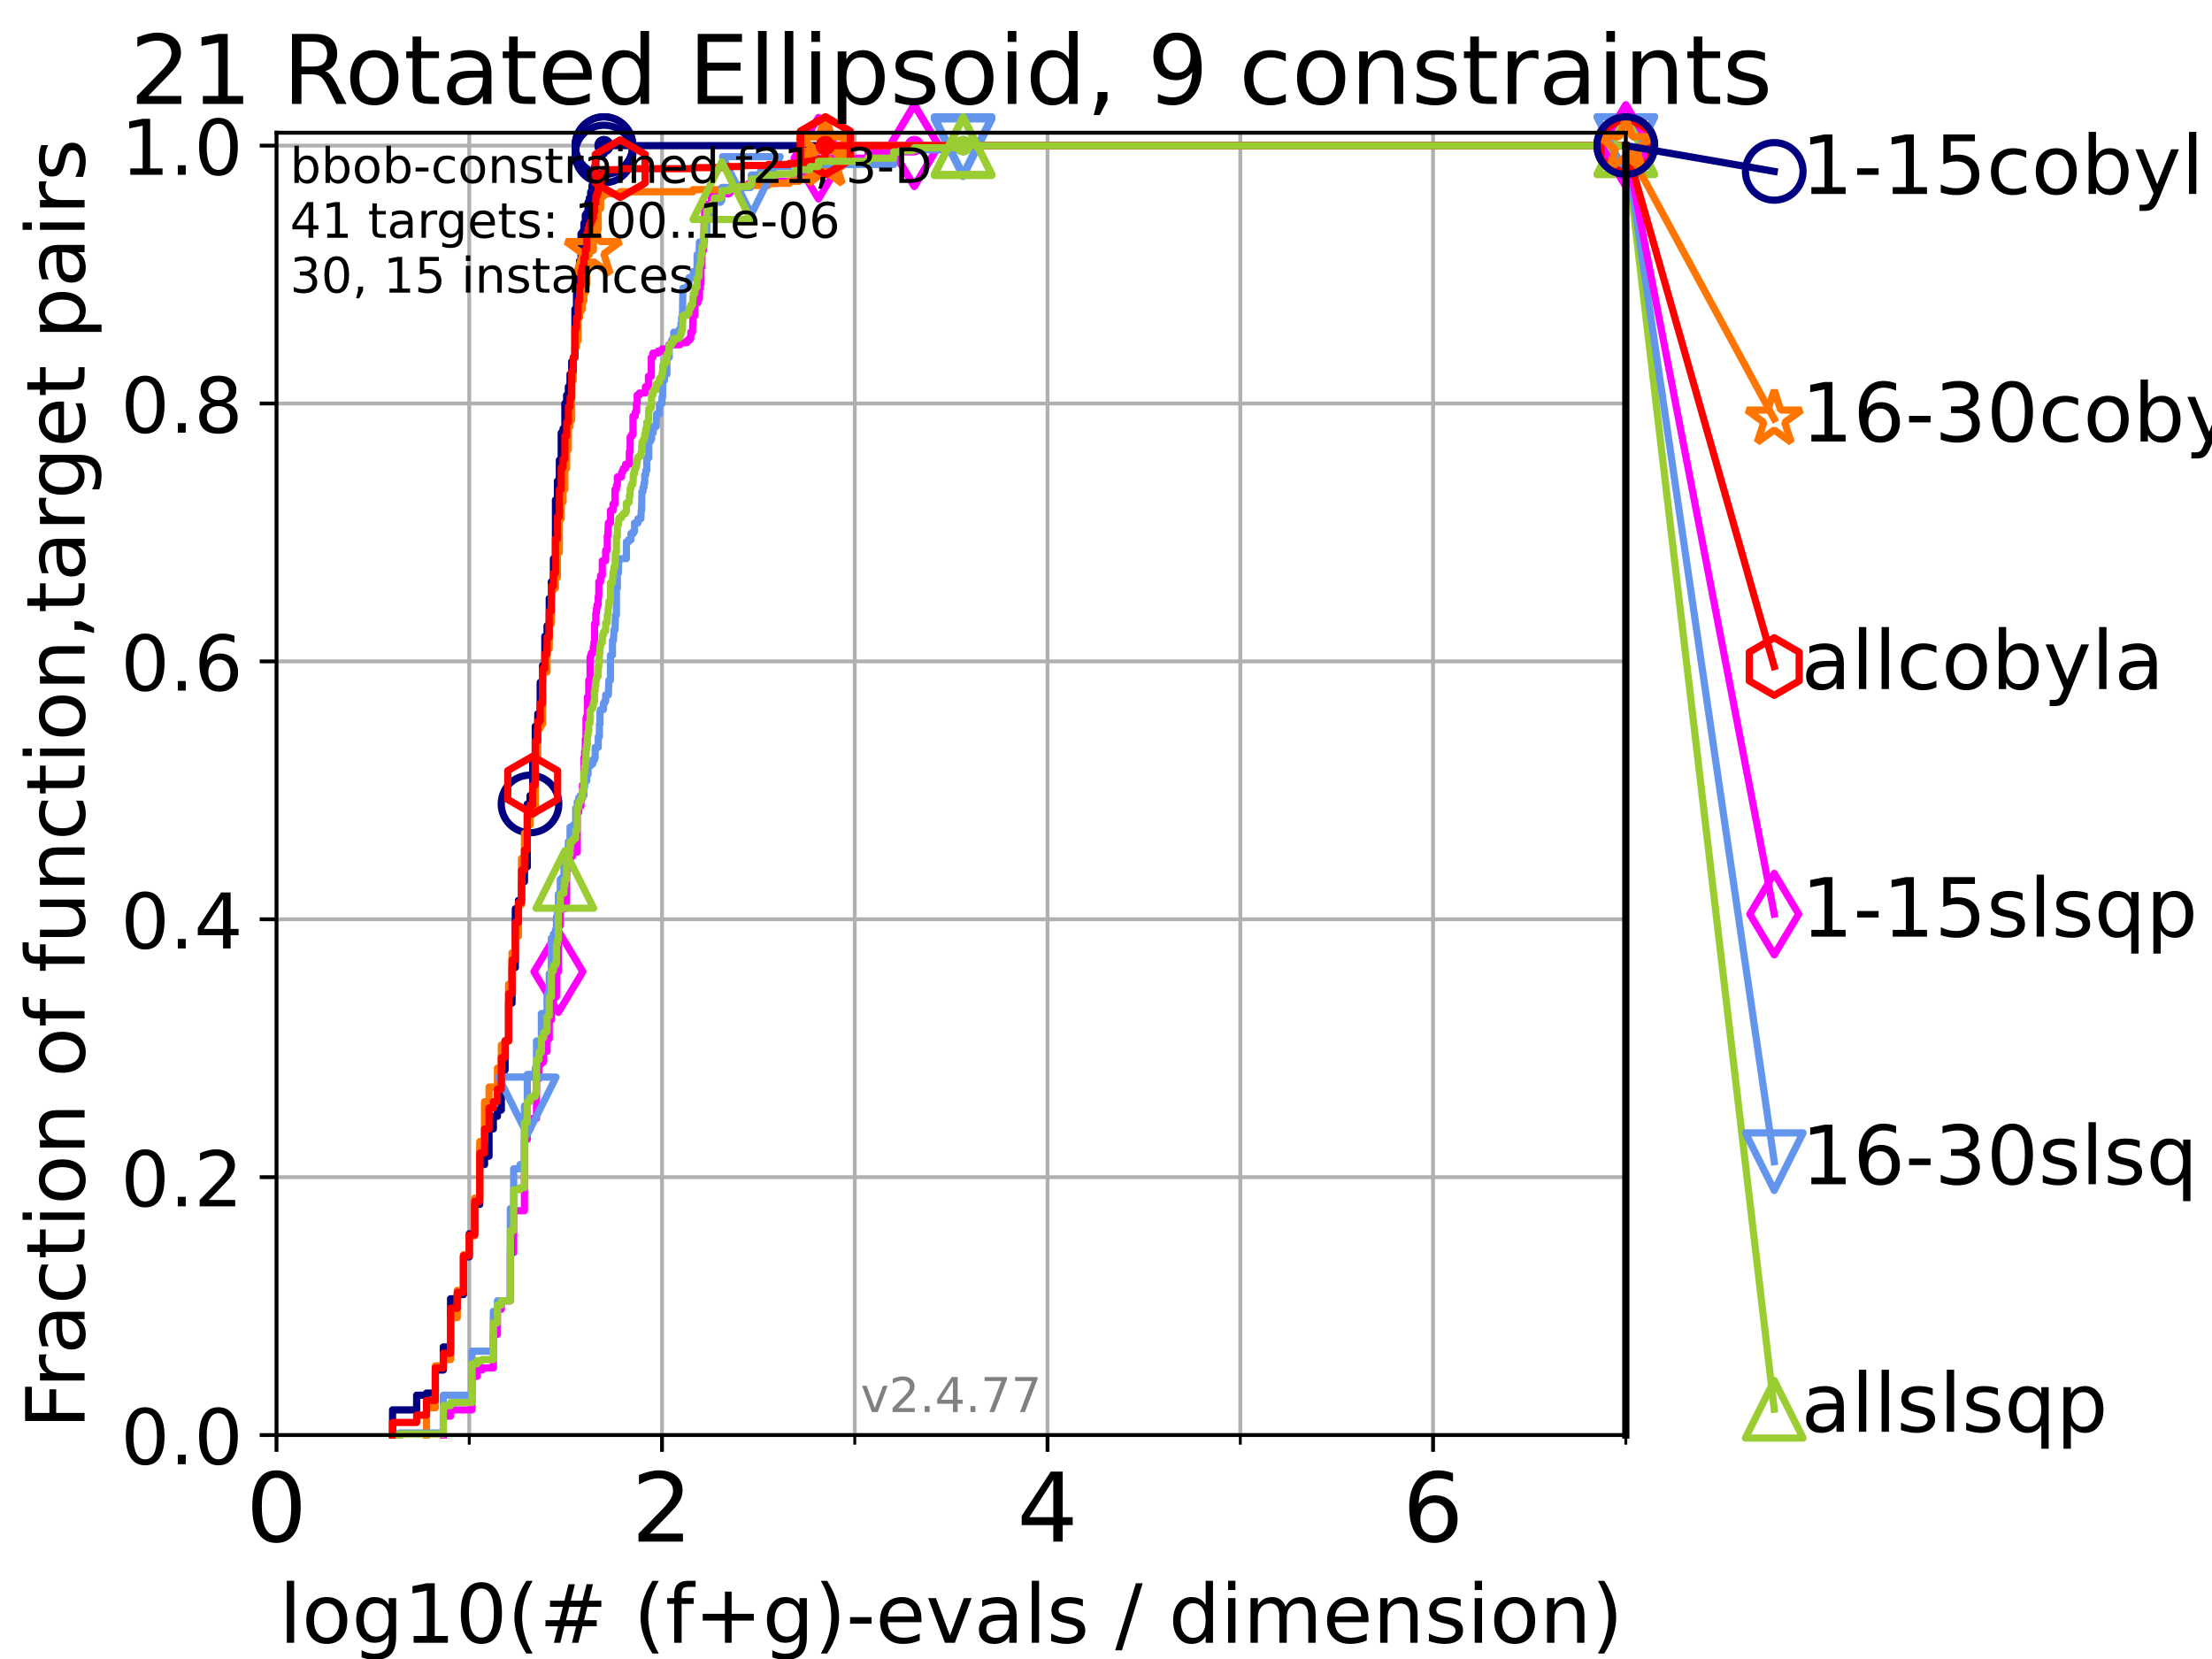 <?xml version="1.0" encoding="utf-8" standalone="no"?>
<!DOCTYPE svg PUBLIC "-//W3C//DTD SVG 1.1//EN"
  "http://www.w3.org/Graphics/SVG/1.1/DTD/svg11.dtd">
<!-- Created with matplotlib (https://matplotlib.org/) -->
<svg height="345.6pt" version="1.1" viewBox="0 0 460.8 345.6" width="460.8pt" xmlns="http://www.w3.org/2000/svg" xmlns:xlink="http://www.w3.org/1999/xlink">
 <defs>
  <style type="text/css">*{stroke-linecap:butt;stroke-linejoin:round;}</style>
 </defs>
 <g id="figure_1">
  <g id="patch_1">
   <path d="M 0 345.6 
L 460.8 345.6 
L 460.8 0 
L 0 0 
z
" style="fill:#ffffff;"/>
  </g>
  <g id="axes_1">
   <g id="patch_2">
    <path d="M 57.6 298.944 
L 338.688 298.944 
L 338.688 27.648 
L 57.6 27.648 
z
" style="fill:#ffffff;"/>
   </g>
   <g id="matplotlib.axis_1">
    <g id="xtick_1">
     <g id="line2d_1">
      <path clip-path="url(#pb95b44a6c0)" d="M 57.6 298.944 
L 57.6 27.648 
" style="fill:none;stroke:#b0b0b0;stroke-linecap:square;stroke-width:0.8;"/>
     </g>
     <g id="line2d_2">
      <defs>
       <path d="M 0 0 
L 0 3.5 
" id="m6b9a239327" style="stroke:#000000;stroke-width:0.8;"/>
      </defs>
      <g>
       <use style="stroke:#000000;stroke-width:0.8;" x="57.6" xlink:href="#m6b9a239327" y="298.944"/>
      </g>
     </g>
     <g id="text_1">
      <!-- 0 -->
      <g transform="translate(51.237 321.141)scale(0.2 -0.2)">
       <defs>
        <path d="M 31.781 66.406 
Q 24.172 66.406 20.328 58.906 
Q 16.5 51.422 16.5 36.375 
Q 16.5 21.391 20.328 13.891 
Q 24.172 6.391 31.781 6.391 
Q 39.453 6.391 43.281 13.891 
Q 47.125 21.391 47.125 36.375 
Q 47.125 51.422 43.281 58.906 
Q 39.453 66.406 31.781 66.406 
z
M 31.781 74.219 
Q 44.047 74.219 50.516 64.516 
Q 56.984 54.828 56.984 36.375 
Q 56.984 17.969 50.516 8.266 
Q 44.047 -1.422 31.781 -1.422 
Q 19.531 -1.422 13.062 8.266 
Q 6.594 17.969 6.594 36.375 
Q 6.594 54.828 13.062 64.516 
Q 19.531 74.219 31.781 74.219 
z
" id="DejaVuSans-48"/>
       </defs>
       <use xlink:href="#DejaVuSans-48"/>
      </g>
     </g>
    </g>
    <g id="xtick_2">
     <g id="line2d_3">
      <path clip-path="url(#pb95b44a6c0)" d="M 137.911 298.944 
L 137.911 27.648 
" style="fill:none;stroke:#b0b0b0;stroke-linecap:square;stroke-width:0.8;"/>
     </g>
     <g id="line2d_4">
      <g>
       <use style="stroke:#000000;stroke-width:0.8;" x="137.911" xlink:href="#m6b9a239327" y="298.944"/>
      </g>
     </g>
     <g id="text_2">
      <!-- 2 -->
      <g transform="translate(131.548 321.141)scale(0.2 -0.2)">
       <defs>
        <path d="M 19.188 8.297 
L 53.609 8.297 
L 53.609 0 
L 7.328 0 
L 7.328 8.297 
Q 12.938 14.109 22.625 23.891 
Q 32.328 33.688 34.812 36.531 
Q 39.547 41.844 41.422 45.531 
Q 43.312 49.219 43.312 52.781 
Q 43.312 58.594 39.234 62.25 
Q 35.156 65.922 28.609 65.922 
Q 23.969 65.922 18.812 64.312 
Q 13.672 62.703 7.812 59.422 
L 7.812 69.391 
Q 13.766 71.781 18.938 73 
Q 24.125 74.219 28.422 74.219 
Q 39.75 74.219 46.484 68.547 
Q 53.219 62.891 53.219 53.422 
Q 53.219 48.922 51.531 44.891 
Q 49.859 40.875 45.406 35.406 
Q 44.188 33.984 37.641 27.219 
Q 31.109 20.453 19.188 8.297 
z
" id="DejaVuSans-50"/>
       </defs>
       <use xlink:href="#DejaVuSans-50"/>
      </g>
     </g>
    </g>
    <g id="xtick_3">
     <g id="line2d_5">
      <path clip-path="url(#pb95b44a6c0)" d="M 218.222 298.944 
L 218.222 27.648 
" style="fill:none;stroke:#b0b0b0;stroke-linecap:square;stroke-width:0.8;"/>
     </g>
     <g id="line2d_6">
      <g>
       <use style="stroke:#000000;stroke-width:0.8;" x="218.222" xlink:href="#m6b9a239327" y="298.944"/>
      </g>
     </g>
     <g id="text_3">
      <!-- 4 -->
      <g transform="translate(211.859 321.141)scale(0.2 -0.2)">
       <defs>
        <path d="M 37.797 64.312 
L 12.891 25.391 
L 37.797 25.391 
z
M 35.203 72.906 
L 47.609 72.906 
L 47.609 25.391 
L 58.016 25.391 
L 58.016 17.188 
L 47.609 17.188 
L 47.609 0 
L 37.797 0 
L 37.797 17.188 
L 4.891 17.188 
L 4.891 26.703 
z
" id="DejaVuSans-52"/>
       </defs>
       <use xlink:href="#DejaVuSans-52"/>
      </g>
     </g>
    </g>
    <g id="xtick_4">
     <g id="line2d_7">
      <path clip-path="url(#pb95b44a6c0)" d="M 298.533 298.944 
L 298.533 27.648 
" style="fill:none;stroke:#b0b0b0;stroke-linecap:square;stroke-width:0.8;"/>
     </g>
     <g id="line2d_8">
      <g>
       <use style="stroke:#000000;stroke-width:0.8;" x="298.533" xlink:href="#m6b9a239327" y="298.944"/>
      </g>
     </g>
     <g id="text_4">
      <!-- 6 -->
      <g transform="translate(292.17 321.141)scale(0.2 -0.2)">
       <defs>
        <path d="M 33.016 40.375 
Q 26.375 40.375 22.484 35.828 
Q 18.609 31.297 18.609 23.391 
Q 18.609 15.531 22.484 10.953 
Q 26.375 6.391 33.016 6.391 
Q 39.656 6.391 43.531 10.953 
Q 47.406 15.531 47.406 23.391 
Q 47.406 31.297 43.531 35.828 
Q 39.656 40.375 33.016 40.375 
z
M 52.594 71.297 
L 52.594 62.312 
Q 48.875 64.062 45.094 64.984 
Q 41.312 65.922 37.594 65.922 
Q 27.828 65.922 22.672 59.328 
Q 17.531 52.734 16.797 39.406 
Q 19.672 43.656 24.016 45.922 
Q 28.375 48.188 33.594 48.188 
Q 44.578 48.188 50.953 41.516 
Q 57.328 34.859 57.328 23.391 
Q 57.328 12.156 50.688 5.359 
Q 44.047 -1.422 33.016 -1.422 
Q 20.359 -1.422 13.672 8.266 
Q 6.984 17.969 6.984 36.375 
Q 6.984 53.656 15.188 63.938 
Q 23.391 74.219 37.203 74.219 
Q 40.922 74.219 44.703 73.484 
Q 48.484 72.75 52.594 71.297 
z
" id="DejaVuSans-54"/>
       </defs>
       <use xlink:href="#DejaVuSans-54"/>
      </g>
     </g>
    </g>
    <g id="xtick_5">
     <g id="line2d_9">
      <path clip-path="url(#pb95b44a6c0)" d="M 97.755 298.944 
L 97.755 27.648 
" style="fill:none;stroke:#b0b0b0;stroke-linecap:square;stroke-width:0.8;"/>
     </g>
     <g id="line2d_10">
      <defs>
       <path d="M 0 0 
L 0 2 
" id="m3b4ebaa57b" style="stroke:#000000;stroke-width:0.6;"/>
      </defs>
      <g>
       <use style="stroke:#000000;stroke-width:0.6;" x="97.755" xlink:href="#m3b4ebaa57b" y="298.944"/>
      </g>
     </g>
    </g>
    <g id="xtick_6">
     <g id="line2d_11">
      <path clip-path="url(#pb95b44a6c0)" d="M 178.066 298.944 
L 178.066 27.648 
" style="fill:none;stroke:#b0b0b0;stroke-linecap:square;stroke-width:0.8;"/>
     </g>
     <g id="line2d_12">
      <g>
       <use style="stroke:#000000;stroke-width:0.6;" x="178.066" xlink:href="#m3b4ebaa57b" y="298.944"/>
      </g>
     </g>
    </g>
    <g id="xtick_7">
     <g id="line2d_13">
      <path clip-path="url(#pb95b44a6c0)" d="M 258.377 298.944 
L 258.377 27.648 
" style="fill:none;stroke:#b0b0b0;stroke-linecap:square;stroke-width:0.8;"/>
     </g>
     <g id="line2d_14">
      <g>
       <use style="stroke:#000000;stroke-width:0.6;" x="258.377" xlink:href="#m3b4ebaa57b" y="298.944"/>
      </g>
     </g>
    </g>
    <g id="xtick_8">
     <g id="line2d_15">
      <path clip-path="url(#pb95b44a6c0)" d="M 338.688 298.944 
L 338.688 27.648 
" style="fill:none;stroke:#b0b0b0;stroke-linecap:square;stroke-width:0.8;"/>
     </g>
     <g id="line2d_16">
      <g>
       <use style="stroke:#000000;stroke-width:0.6;" x="338.688" xlink:href="#m3b4ebaa57b" y="298.944"/>
      </g>
     </g>
    </g>
    <g id="text_5">
     <!-- log10(# (f+g)-evals / dimension) -->
     <g transform="translate(58.145 342.218)scale(0.17 -0.17)">
      <defs>
       <path d="M 9.422 75.984 
L 18.406 75.984 
L 18.406 0 
L 9.422 0 
z
" id="DejaVuSans-108"/>
       <path d="M 30.609 48.391 
Q 23.391 48.391 19.188 42.75 
Q 14.984 37.109 14.984 27.297 
Q 14.984 17.484 19.156 11.844 
Q 23.344 6.203 30.609 6.203 
Q 37.797 6.203 41.984 11.859 
Q 46.188 17.531 46.188 27.297 
Q 46.188 37.016 41.984 42.703 
Q 37.797 48.391 30.609 48.391 
z
M 30.609 56 
Q 42.328 56 49.016 48.375 
Q 55.719 40.766 55.719 27.297 
Q 55.719 13.875 49.016 6.219 
Q 42.328 -1.422 30.609 -1.422 
Q 18.844 -1.422 12.172 6.219 
Q 5.516 13.875 5.516 27.297 
Q 5.516 40.766 12.172 48.375 
Q 18.844 56 30.609 56 
z
" id="DejaVuSans-111"/>
       <path d="M 45.406 27.984 
Q 45.406 37.75 41.375 43.109 
Q 37.359 48.484 30.078 48.484 
Q 22.859 48.484 18.828 43.109 
Q 14.797 37.75 14.797 27.984 
Q 14.797 18.266 18.828 12.891 
Q 22.859 7.516 30.078 7.516 
Q 37.359 7.516 41.375 12.891 
Q 45.406 18.266 45.406 27.984 
z
M 54.391 6.781 
Q 54.391 -7.172 48.188 -13.984 
Q 42 -20.797 29.203 -20.797 
Q 24.469 -20.797 20.266 -20.094 
Q 16.062 -19.391 12.109 -17.922 
L 12.109 -9.188 
Q 16.062 -11.328 19.922 -12.344 
Q 23.781 -13.375 27.781 -13.375 
Q 36.625 -13.375 41.016 -8.766 
Q 45.406 -4.156 45.406 5.172 
L 45.406 9.625 
Q 42.625 4.781 38.281 2.391 
Q 33.938 0 27.875 0 
Q 17.828 0 11.672 7.656 
Q 5.516 15.328 5.516 27.984 
Q 5.516 40.672 11.672 48.328 
Q 17.828 56 27.875 56 
Q 33.938 56 38.281 53.609 
Q 42.625 51.219 45.406 46.391 
L 45.406 54.688 
L 54.391 54.688 
z
" id="DejaVuSans-103"/>
       <path d="M 12.406 8.297 
L 28.516 8.297 
L 28.516 63.922 
L 10.984 60.406 
L 10.984 69.391 
L 28.422 72.906 
L 38.281 72.906 
L 38.281 8.297 
L 54.391 8.297 
L 54.391 0 
L 12.406 0 
z
" id="DejaVuSans-49"/>
       <path d="M 31 75.875 
Q 24.469 64.656 21.281 53.656 
Q 18.109 42.672 18.109 31.391 
Q 18.109 20.125 21.312 9.062 
Q 24.516 -2 31 -13.188 
L 23.188 -13.188 
Q 15.875 -1.703 12.234 9.375 
Q 8.594 20.453 8.594 31.391 
Q 8.594 42.281 12.203 53.312 
Q 15.828 64.359 23.188 75.875 
z
" id="DejaVuSans-40"/>
       <path d="M 51.125 44 
L 36.922 44 
L 32.812 27.688 
L 47.125 27.688 
z
M 43.797 71.781 
L 38.719 51.516 
L 52.984 51.516 
L 58.109 71.781 
L 65.922 71.781 
L 60.891 51.516 
L 76.125 51.516 
L 76.125 44 
L 58.984 44 
L 54.984 27.688 
L 70.516 27.688 
L 70.516 20.219 
L 53.078 20.219 
L 48 0 
L 40.188 0 
L 45.219 20.219 
L 30.906 20.219 
L 25.875 0 
L 18.016 0 
L 23.094 20.219 
L 7.719 20.219 
L 7.719 27.688 
L 24.906 27.688 
L 29 44 
L 13.281 44 
L 13.281 51.516 
L 30.906 51.516 
L 35.891 71.781 
z
" id="DejaVuSans-35"/>
       <path id="DejaVuSans-32"/>
       <path d="M 37.109 75.984 
L 37.109 68.5 
L 28.516 68.5 
Q 23.688 68.5 21.797 66.547 
Q 19.922 64.594 19.922 59.516 
L 19.922 54.688 
L 34.719 54.688 
L 34.719 47.703 
L 19.922 47.703 
L 19.922 0 
L 10.891 0 
L 10.891 47.703 
L 2.297 47.703 
L 2.297 54.688 
L 10.891 54.688 
L 10.891 58.5 
Q 10.891 67.625 15.141 71.797 
Q 19.391 75.984 28.609 75.984 
z
" id="DejaVuSans-102"/>
       <path d="M 46 62.703 
L 46 35.5 
L 73.188 35.5 
L 73.188 27.203 
L 46 27.203 
L 46 0 
L 37.797 0 
L 37.797 27.203 
L 10.594 27.203 
L 10.594 35.5 
L 37.797 35.5 
L 37.797 62.703 
z
" id="DejaVuSans-43"/>
       <path d="M 8.016 75.875 
L 15.828 75.875 
Q 23.141 64.359 26.781 53.312 
Q 30.422 42.281 30.422 31.391 
Q 30.422 20.453 26.781 9.375 
Q 23.141 -1.703 15.828 -13.188 
L 8.016 -13.188 
Q 14.5 -2 17.703 9.062 
Q 20.906 20.125 20.906 31.391 
Q 20.906 42.672 17.703 53.656 
Q 14.5 64.656 8.016 75.875 
z
" id="DejaVuSans-41"/>
       <path d="M 4.891 31.391 
L 31.203 31.391 
L 31.203 23.391 
L 4.891 23.391 
z
" id="DejaVuSans-45"/>
       <path d="M 56.203 29.594 
L 56.203 25.203 
L 14.891 25.203 
Q 15.484 15.922 20.484 11.062 
Q 25.484 6.203 34.422 6.203 
Q 39.594 6.203 44.453 7.469 
Q 49.312 8.734 54.109 11.281 
L 54.109 2.781 
Q 49.266 0.734 44.188 -0.344 
Q 39.109 -1.422 33.891 -1.422 
Q 20.797 -1.422 13.156 6.188 
Q 5.516 13.812 5.516 26.812 
Q 5.516 40.234 12.766 48.109 
Q 20.016 56 32.328 56 
Q 43.359 56 49.781 48.891 
Q 56.203 41.797 56.203 29.594 
z
M 47.219 32.234 
Q 47.125 39.594 43.094 43.984 
Q 39.062 48.391 32.422 48.391 
Q 24.906 48.391 20.391 44.141 
Q 15.875 39.891 15.188 32.172 
z
" id="DejaVuSans-101"/>
       <path d="M 2.984 54.688 
L 12.5 54.688 
L 29.594 8.797 
L 46.688 54.688 
L 56.203 54.688 
L 35.688 0 
L 23.484 0 
z
" id="DejaVuSans-118"/>
       <path d="M 34.281 27.484 
Q 23.391 27.484 19.188 25 
Q 14.984 22.516 14.984 16.5 
Q 14.984 11.719 18.141 8.906 
Q 21.297 6.109 26.703 6.109 
Q 34.188 6.109 38.703 11.406 
Q 43.219 16.703 43.219 25.484 
L 43.219 27.484 
z
M 52.203 31.203 
L 52.203 0 
L 43.219 0 
L 43.219 8.297 
Q 40.141 3.328 35.547 0.953 
Q 30.953 -1.422 24.312 -1.422 
Q 15.922 -1.422 10.953 3.297 
Q 6 8.016 6 15.922 
Q 6 25.141 12.172 29.828 
Q 18.359 34.516 30.609 34.516 
L 43.219 34.516 
L 43.219 35.406 
Q 43.219 41.609 39.141 45 
Q 35.062 48.391 27.688 48.391 
Q 23 48.391 18.547 47.266 
Q 14.109 46.141 10.016 43.891 
L 10.016 52.203 
Q 14.938 54.109 19.578 55.047 
Q 24.219 56 28.609 56 
Q 40.484 56 46.344 49.844 
Q 52.203 43.703 52.203 31.203 
z
" id="DejaVuSans-97"/>
       <path d="M 44.281 53.078 
L 44.281 44.578 
Q 40.484 46.531 36.375 47.5 
Q 32.281 48.484 27.875 48.484 
Q 21.188 48.484 17.844 46.438 
Q 14.5 44.391 14.5 40.281 
Q 14.5 37.156 16.891 35.375 
Q 19.281 33.594 26.516 31.984 
L 29.594 31.297 
Q 39.156 29.25 43.188 25.516 
Q 47.219 21.781 47.219 15.094 
Q 47.219 7.469 41.188 3.016 
Q 35.156 -1.422 24.609 -1.422 
Q 20.219 -1.422 15.453 -0.562 
Q 10.688 0.297 5.422 2 
L 5.422 11.281 
Q 10.406 8.688 15.234 7.391 
Q 20.062 6.109 24.812 6.109 
Q 31.156 6.109 34.562 8.281 
Q 37.984 10.453 37.984 14.406 
Q 37.984 18.062 35.516 20.016 
Q 33.062 21.969 24.703 23.781 
L 21.578 24.516 
Q 13.234 26.266 9.516 29.906 
Q 5.812 33.547 5.812 39.891 
Q 5.812 47.609 11.281 51.797 
Q 16.75 56 26.812 56 
Q 31.781 56 36.172 55.266 
Q 40.578 54.547 44.281 53.078 
z
" id="DejaVuSans-115"/>
       <path d="M 25.391 72.906 
L 33.688 72.906 
L 8.297 -9.281 
L 0 -9.281 
z
" id="DejaVuSans-47"/>
       <path d="M 45.406 46.391 
L 45.406 75.984 
L 54.391 75.984 
L 54.391 0 
L 45.406 0 
L 45.406 8.203 
Q 42.578 3.328 38.25 0.953 
Q 33.938 -1.422 27.875 -1.422 
Q 17.969 -1.422 11.734 6.484 
Q 5.516 14.406 5.516 27.297 
Q 5.516 40.188 11.734 48.094 
Q 17.969 56 27.875 56 
Q 33.938 56 38.25 53.625 
Q 42.578 51.266 45.406 46.391 
z
M 14.797 27.297 
Q 14.797 17.391 18.875 11.75 
Q 22.953 6.109 30.078 6.109 
Q 37.203 6.109 41.297 11.75 
Q 45.406 17.391 45.406 27.297 
Q 45.406 37.203 41.297 42.844 
Q 37.203 48.484 30.078 48.484 
Q 22.953 48.484 18.875 42.844 
Q 14.797 37.203 14.797 27.297 
z
" id="DejaVuSans-100"/>
       <path d="M 9.422 54.688 
L 18.406 54.688 
L 18.406 0 
L 9.422 0 
z
M 9.422 75.984 
L 18.406 75.984 
L 18.406 64.594 
L 9.422 64.594 
z
" id="DejaVuSans-105"/>
       <path d="M 52 44.188 
Q 55.375 50.25 60.062 53.125 
Q 64.75 56 71.094 56 
Q 79.641 56 84.281 50.016 
Q 88.922 44.047 88.922 33.016 
L 88.922 0 
L 79.891 0 
L 79.891 32.719 
Q 79.891 40.578 77.094 44.375 
Q 74.312 48.188 68.609 48.188 
Q 61.625 48.188 57.562 43.547 
Q 53.516 38.922 53.516 30.906 
L 53.516 0 
L 44.484 0 
L 44.484 32.719 
Q 44.484 40.625 41.703 44.406 
Q 38.922 48.188 33.109 48.188 
Q 26.219 48.188 22.156 43.531 
Q 18.109 38.875 18.109 30.906 
L 18.109 0 
L 9.078 0 
L 9.078 54.688 
L 18.109 54.688 
L 18.109 46.188 
Q 21.188 51.219 25.484 53.609 
Q 29.781 56 35.688 56 
Q 41.656 56 45.828 52.969 
Q 50 49.953 52 44.188 
z
" id="DejaVuSans-109"/>
       <path d="M 54.891 33.016 
L 54.891 0 
L 45.906 0 
L 45.906 32.719 
Q 45.906 40.484 42.875 44.328 
Q 39.844 48.188 33.797 48.188 
Q 26.516 48.188 22.312 43.547 
Q 18.109 38.922 18.109 30.906 
L 18.109 0 
L 9.078 0 
L 9.078 54.688 
L 18.109 54.688 
L 18.109 46.188 
Q 21.344 51.125 25.703 53.562 
Q 30.078 56 35.797 56 
Q 45.219 56 50.047 50.172 
Q 54.891 44.344 54.891 33.016 
z
" id="DejaVuSans-110"/>
      </defs>
      <use xlink:href="#DejaVuSans-108"/>
      <use x="27.783" xlink:href="#DejaVuSans-111"/>
      <use x="88.965" xlink:href="#DejaVuSans-103"/>
      <use x="152.441" xlink:href="#DejaVuSans-49"/>
      <use x="216.064" xlink:href="#DejaVuSans-48"/>
      <use x="279.688" xlink:href="#DejaVuSans-40"/>
      <use x="318.701" xlink:href="#DejaVuSans-35"/>
      <use x="402.49" xlink:href="#DejaVuSans-32"/>
      <use x="434.277" xlink:href="#DejaVuSans-40"/>
      <use x="473.291" xlink:href="#DejaVuSans-102"/>
      <use x="508.496" xlink:href="#DejaVuSans-43"/>
      <use x="592.285" xlink:href="#DejaVuSans-103"/>
      <use x="655.762" xlink:href="#DejaVuSans-41"/>
      <use x="694.775" xlink:href="#DejaVuSans-45"/>
      <use x="730.859" xlink:href="#DejaVuSans-101"/>
      <use x="792.383" xlink:href="#DejaVuSans-118"/>
      <use x="851.562" xlink:href="#DejaVuSans-97"/>
      <use x="912.842" xlink:href="#DejaVuSans-108"/>
      <use x="940.625" xlink:href="#DejaVuSans-115"/>
      <use x="992.725" xlink:href="#DejaVuSans-32"/>
      <use x="1024.512" xlink:href="#DejaVuSans-47"/>
      <use x="1058.203" xlink:href="#DejaVuSans-32"/>
      <use x="1089.99" xlink:href="#DejaVuSans-100"/>
      <use x="1153.467" xlink:href="#DejaVuSans-105"/>
      <use x="1181.25" xlink:href="#DejaVuSans-109"/>
      <use x="1278.662" xlink:href="#DejaVuSans-101"/>
      <use x="1340.186" xlink:href="#DejaVuSans-110"/>
      <use x="1403.564" xlink:href="#DejaVuSans-115"/>
      <use x="1455.664" xlink:href="#DejaVuSans-105"/>
      <use x="1483.447" xlink:href="#DejaVuSans-111"/>
      <use x="1544.629" xlink:href="#DejaVuSans-110"/>
      <use x="1608.008" xlink:href="#DejaVuSans-41"/>
     </g>
    </g>
   </g>
   <g id="matplotlib.axis_2">
    <g id="ytick_1">
     <g id="line2d_17">
      <path clip-path="url(#pb95b44a6c0)" d="M 57.6 298.944 
L 338.688 298.944 
" style="fill:none;stroke:#b0b0b0;stroke-linecap:square;stroke-width:0.8;"/>
     </g>
     <g id="line2d_18">
      <defs>
       <path d="M 0 0 
L -3.5 0 
" id="mac8bfdaa12" style="stroke:#000000;stroke-width:0.8;"/>
      </defs>
      <g>
       <use style="stroke:#000000;stroke-width:0.8;" x="57.6" xlink:href="#mac8bfdaa12" y="298.944"/>
      </g>
     </g>
     <g id="text_6">
      <!-- 0.0 -->
      <g transform="translate(25.155 305.023)scale(0.16 -0.16)">
       <defs>
        <path d="M 10.688 12.406 
L 21 12.406 
L 21 0 
L 10.688 0 
z
" id="DejaVuSans-46"/>
       </defs>
       <use xlink:href="#DejaVuSans-48"/>
       <use x="63.623" xlink:href="#DejaVuSans-46"/>
       <use x="95.41" xlink:href="#DejaVuSans-48"/>
      </g>
     </g>
    </g>
    <g id="ytick_2">
     <g id="line2d_19">
      <path clip-path="url(#pb95b44a6c0)" d="M 57.6 245.222 
L 338.688 245.222 
" style="fill:none;stroke:#b0b0b0;stroke-linecap:square;stroke-width:0.8;"/>
     </g>
     <g id="line2d_20">
      <g>
       <use style="stroke:#000000;stroke-width:0.8;" x="57.6" xlink:href="#mac8bfdaa12" y="245.222"/>
      </g>
     </g>
     <g id="text_7">
      <!-- 0.2 -->
      <g transform="translate(25.155 251.301)scale(0.16 -0.16)">
       <use xlink:href="#DejaVuSans-48"/>
       <use x="63.623" xlink:href="#DejaVuSans-46"/>
       <use x="95.41" xlink:href="#DejaVuSans-50"/>
      </g>
     </g>
    </g>
    <g id="ytick_3">
     <g id="line2d_21">
      <path clip-path="url(#pb95b44a6c0)" d="M 57.6 191.5 
L 338.688 191.5 
" style="fill:none;stroke:#b0b0b0;stroke-linecap:square;stroke-width:0.8;"/>
     </g>
     <g id="line2d_22">
      <g>
       <use style="stroke:#000000;stroke-width:0.8;" x="57.6" xlink:href="#mac8bfdaa12" y="191.5"/>
      </g>
     </g>
     <g id="text_8">
      <!-- 0.4 -->
      <g transform="translate(25.155 197.579)scale(0.16 -0.16)">
       <use xlink:href="#DejaVuSans-48"/>
       <use x="63.623" xlink:href="#DejaVuSans-46"/>
       <use x="95.41" xlink:href="#DejaVuSans-52"/>
      </g>
     </g>
    </g>
    <g id="ytick_4">
     <g id="line2d_23">
      <path clip-path="url(#pb95b44a6c0)" d="M 57.6 137.778 
L 338.688 137.778 
" style="fill:none;stroke:#b0b0b0;stroke-linecap:square;stroke-width:0.8;"/>
     </g>
     <g id="line2d_24">
      <g>
       <use style="stroke:#000000;stroke-width:0.8;" x="57.6" xlink:href="#mac8bfdaa12" y="137.778"/>
      </g>
     </g>
     <g id="text_9">
      <!-- 0.6 -->
      <g transform="translate(25.155 143.857)scale(0.16 -0.16)">
       <use xlink:href="#DejaVuSans-48"/>
       <use x="63.623" xlink:href="#DejaVuSans-46"/>
       <use x="95.41" xlink:href="#DejaVuSans-54"/>
      </g>
     </g>
    </g>
    <g id="ytick_5">
     <g id="line2d_25">
      <path clip-path="url(#pb95b44a6c0)" d="M 57.6 84.056 
L 338.688 84.056 
" style="fill:none;stroke:#b0b0b0;stroke-linecap:square;stroke-width:0.8;"/>
     </g>
     <g id="line2d_26">
      <g>
       <use style="stroke:#000000;stroke-width:0.8;" x="57.6" xlink:href="#mac8bfdaa12" y="84.056"/>
      </g>
     </g>
     <g id="text_10">
      <!-- 0.8 -->
      <g transform="translate(25.155 90.135)scale(0.16 -0.16)">
       <defs>
        <path d="M 31.781 34.625 
Q 24.75 34.625 20.719 30.859 
Q 16.703 27.094 16.703 20.516 
Q 16.703 13.922 20.719 10.156 
Q 24.75 6.391 31.781 6.391 
Q 38.812 6.391 42.859 10.172 
Q 46.922 13.969 46.922 20.516 
Q 46.922 27.094 42.891 30.859 
Q 38.875 34.625 31.781 34.625 
z
M 21.922 38.812 
Q 15.578 40.375 12.031 44.719 
Q 8.5 49.078 8.5 55.328 
Q 8.5 64.062 14.719 69.141 
Q 20.953 74.219 31.781 74.219 
Q 42.672 74.219 48.875 69.141 
Q 55.078 64.062 55.078 55.328 
Q 55.078 49.078 51.531 44.719 
Q 48 40.375 41.703 38.812 
Q 48.828 37.156 52.797 32.312 
Q 56.781 27.484 56.781 20.516 
Q 56.781 9.906 50.312 4.234 
Q 43.844 -1.422 31.781 -1.422 
Q 19.734 -1.422 13.25 4.234 
Q 6.781 9.906 6.781 20.516 
Q 6.781 27.484 10.781 32.312 
Q 14.797 37.156 21.922 38.812 
z
M 18.312 54.391 
Q 18.312 48.734 21.844 45.562 
Q 25.391 42.391 31.781 42.391 
Q 38.141 42.391 41.719 45.562 
Q 45.312 48.734 45.312 54.391 
Q 45.312 60.062 41.719 63.234 
Q 38.141 66.406 31.781 66.406 
Q 25.391 66.406 21.844 63.234 
Q 18.312 60.062 18.312 54.391 
z
" id="DejaVuSans-56"/>
       </defs>
       <use xlink:href="#DejaVuSans-48"/>
       <use x="63.623" xlink:href="#DejaVuSans-46"/>
       <use x="95.41" xlink:href="#DejaVuSans-56"/>
      </g>
     </g>
    </g>
    <g id="ytick_6">
     <g id="line2d_27">
      <path clip-path="url(#pb95b44a6c0)" d="M 57.6 30.334 
L 338.688 30.334 
" style="fill:none;stroke:#b0b0b0;stroke-linecap:square;stroke-width:0.8;"/>
     </g>
     <g id="line2d_28">
      <g>
       <use style="stroke:#000000;stroke-width:0.8;" x="57.6" xlink:href="#mac8bfdaa12" y="30.334"/>
      </g>
     </g>
     <g id="text_11">
      <!-- 1.0 -->
      <g transform="translate(25.155 36.413)scale(0.16 -0.16)">
       <use xlink:href="#DejaVuSans-49"/>
       <use x="63.623" xlink:href="#DejaVuSans-46"/>
       <use x="95.41" xlink:href="#DejaVuSans-48"/>
      </g>
     </g>
    </g>
    <g id="text_12">
     <!-- Fraction of function,target pairs -->
     <g transform="translate(17.62 297.681)rotate(-90)scale(0.17 -0.17)">
      <defs>
       <path d="M 9.812 72.906 
L 51.703 72.906 
L 51.703 64.594 
L 19.672 64.594 
L 19.672 43.109 
L 48.578 43.109 
L 48.578 34.812 
L 19.672 34.812 
L 19.672 0 
L 9.812 0 
z
" id="DejaVuSans-70"/>
       <path d="M 41.109 46.297 
Q 39.594 47.172 37.812 47.578 
Q 36.031 48 33.891 48 
Q 26.266 48 22.188 43.047 
Q 18.109 38.094 18.109 28.812 
L 18.109 0 
L 9.078 0 
L 9.078 54.688 
L 18.109 54.688 
L 18.109 46.188 
Q 20.953 51.172 25.484 53.578 
Q 30.031 56 36.531 56 
Q 37.453 56 38.578 55.875 
Q 39.703 55.766 41.062 55.516 
z
" id="DejaVuSans-114"/>
       <path d="M 48.781 52.594 
L 48.781 44.188 
Q 44.969 46.297 41.141 47.344 
Q 37.312 48.391 33.406 48.391 
Q 24.656 48.391 19.812 42.844 
Q 14.984 37.312 14.984 27.297 
Q 14.984 17.281 19.812 11.734 
Q 24.656 6.203 33.406 6.203 
Q 37.312 6.203 41.141 7.25 
Q 44.969 8.297 48.781 10.406 
L 48.781 2.094 
Q 45.016 0.344 40.984 -0.531 
Q 36.969 -1.422 32.422 -1.422 
Q 20.062 -1.422 12.781 6.344 
Q 5.516 14.109 5.516 27.297 
Q 5.516 40.672 12.859 48.328 
Q 20.219 56 33.016 56 
Q 37.156 56 41.109 55.141 
Q 45.062 54.297 48.781 52.594 
z
" id="DejaVuSans-99"/>
       <path d="M 18.312 70.219 
L 18.312 54.688 
L 36.812 54.688 
L 36.812 47.703 
L 18.312 47.703 
L 18.312 18.016 
Q 18.312 11.328 20.141 9.422 
Q 21.969 7.516 27.594 7.516 
L 36.812 7.516 
L 36.812 0 
L 27.594 0 
Q 17.188 0 13.234 3.875 
Q 9.281 7.766 9.281 18.016 
L 9.281 47.703 
L 2.688 47.703 
L 2.688 54.688 
L 9.281 54.688 
L 9.281 70.219 
z
" id="DejaVuSans-116"/>
       <path d="M 8.5 21.578 
L 8.5 54.688 
L 17.484 54.688 
L 17.484 21.922 
Q 17.484 14.156 20.5 10.266 
Q 23.531 6.391 29.594 6.391 
Q 36.859 6.391 41.078 11.031 
Q 45.312 15.672 45.312 23.688 
L 45.312 54.688 
L 54.297 54.688 
L 54.297 0 
L 45.312 0 
L 45.312 8.406 
Q 42.047 3.422 37.719 1 
Q 33.406 -1.422 27.688 -1.422 
Q 18.266 -1.422 13.375 4.438 
Q 8.5 10.297 8.5 21.578 
z
M 31.109 56 
z
" id="DejaVuSans-117"/>
       <path d="M 11.719 12.406 
L 22.016 12.406 
L 22.016 4 
L 14.016 -11.625 
L 7.719 -11.625 
L 11.719 4 
z
" id="DejaVuSans-44"/>
       <path d="M 18.109 8.203 
L 18.109 -20.797 
L 9.078 -20.797 
L 9.078 54.688 
L 18.109 54.688 
L 18.109 46.391 
Q 20.953 51.266 25.266 53.625 
Q 29.594 56 35.594 56 
Q 45.562 56 51.781 48.094 
Q 58.016 40.188 58.016 27.297 
Q 58.016 14.406 51.781 6.484 
Q 45.562 -1.422 35.594 -1.422 
Q 29.594 -1.422 25.266 0.953 
Q 20.953 3.328 18.109 8.203 
z
M 48.688 27.297 
Q 48.688 37.203 44.609 42.844 
Q 40.531 48.484 33.406 48.484 
Q 26.266 48.484 22.188 42.844 
Q 18.109 37.203 18.109 27.297 
Q 18.109 17.391 22.188 11.75 
Q 26.266 6.109 33.406 6.109 
Q 40.531 6.109 44.609 11.75 
Q 48.688 17.391 48.688 27.297 
z
" id="DejaVuSans-112"/>
      </defs>
      <use xlink:href="#DejaVuSans-70"/>
      <use x="50.27" xlink:href="#DejaVuSans-114"/>
      <use x="91.383" xlink:href="#DejaVuSans-97"/>
      <use x="152.662" xlink:href="#DejaVuSans-99"/>
      <use x="207.643" xlink:href="#DejaVuSans-116"/>
      <use x="246.852" xlink:href="#DejaVuSans-105"/>
      <use x="274.635" xlink:href="#DejaVuSans-111"/>
      <use x="335.816" xlink:href="#DejaVuSans-110"/>
      <use x="399.195" xlink:href="#DejaVuSans-32"/>
      <use x="430.982" xlink:href="#DejaVuSans-111"/>
      <use x="492.164" xlink:href="#DejaVuSans-102"/>
      <use x="527.369" xlink:href="#DejaVuSans-32"/>
      <use x="559.156" xlink:href="#DejaVuSans-102"/>
      <use x="594.361" xlink:href="#DejaVuSans-117"/>
      <use x="657.74" xlink:href="#DejaVuSans-110"/>
      <use x="721.119" xlink:href="#DejaVuSans-99"/>
      <use x="776.1" xlink:href="#DejaVuSans-116"/>
      <use x="815.309" xlink:href="#DejaVuSans-105"/>
      <use x="843.092" xlink:href="#DejaVuSans-111"/>
      <use x="904.273" xlink:href="#DejaVuSans-110"/>
      <use x="967.652" xlink:href="#DejaVuSans-44"/>
      <use x="999.439" xlink:href="#DejaVuSans-116"/>
      <use x="1038.648" xlink:href="#DejaVuSans-97"/>
      <use x="1099.928" xlink:href="#DejaVuSans-114"/>
      <use x="1139.291" xlink:href="#DejaVuSans-103"/>
      <use x="1202.768" xlink:href="#DejaVuSans-101"/>
      <use x="1264.291" xlink:href="#DejaVuSans-116"/>
      <use x="1303.5" xlink:href="#DejaVuSans-32"/>
      <use x="1335.287" xlink:href="#DejaVuSans-112"/>
      <use x="1398.764" xlink:href="#DejaVuSans-97"/>
      <use x="1460.043" xlink:href="#DejaVuSans-105"/>
      <use x="1487.826" xlink:href="#DejaVuSans-114"/>
      <use x="1528.939" xlink:href="#DejaVuSans-115"/>
     </g>
    </g>
   </g>
   <g id="line2d_29">
    <defs>
     <path d="M 0 1.5 
C 0.398 1.5 0.779 1.342 1.061 1.061 
C 1.342 0.779 1.5 0.398 1.5 0 
C 1.5 -0.398 1.342 -0.779 1.061 -1.061 
C 0.779 -1.342 0.398 -1.5 0 -1.5 
C -0.398 -1.5 -0.779 -1.342 -1.061 -1.061 
C -1.342 -0.779 -1.5 -0.398 -1.5 0 
C -1.5 0.398 -1.342 0.779 -1.061 1.061 
C -0.779 1.342 -0.398 1.5 0 1.5 
z
" id="m761be2ad05" style="stroke:#000080;"/>
    </defs>
    <g>
     <use style="fill:#000080;stroke:#000080;" x="125.823" xlink:href="#m761be2ad05" y="30.334"/>
     <use style="fill:#000080;stroke:#000080;" x="125.823" xlink:href="#m761be2ad05" y="30.334"/>
    </g>
   </g>
   <g id="line2d_30">
    <path d="M 81.776 298.944 
L 81.776 293.703 
L 86.793 293.703 
L 86.793 290.645 
L 88.847 290.645 
L 88.847 290.209 
L 90.684 290.209 
L 90.684 285.404 
L 92.347 285.404 
L 92.347 280.6 
L 93.864 280.6 
L 93.864 270.554 
L 95.26 270.554 
L 95.26 269.681 
L 96.552 269.681 
L 96.552 261.819 
L 97.755 261.819 
L 97.755 257.015 
L 98.881 257.015 
L 98.881 250.9 
L 99.938 250.9 
L 99.938 242.601 
L 100.935 242.601 
L 100.935 240.854 
L 101.878 240.854 
L 101.878 235.176 
L 102.772 235.176 
L 102.772 232.556 
L 103.623 232.556 
L 103.623 231.246 
L 104.435 231.246 
L 104.435 222.947 
L 105.21 222.947 
L 105.21 216.832 
L 105.952 216.832 
L 105.952 208.971 
L 106.664 208.971 
L 106.664 201.546 
L 107.348 201.546 
L 107.348 189.316 
L 108.006 189.316 
L 108.006 187.569 
L 108.64 187.569 
L 108.64 183.638 
L 109.252 183.638 
L 109.252 180.581 
L 109.843 180.581 
L 109.843 167.478 
L 110.415 167.478 
L 110.415 165.731 
L 110.969 165.731 
L 110.969 157.869 
L 111.506 157.869 
L 111.506 151.318 
L 112.026 151.318 
L 112.026 148.697 
L 112.532 148.697 
L 112.532 142.146 
L 113.023 142.146 
L 113.023 138.652 
L 113.501 138.652 
L 113.501 132.537 
L 113.966 132.537 
L 113.966 130.353 
L 114.419 130.353 
L 114.419 124.675 
L 114.86 124.675 
L 114.86 121.181 
L 115.291 121.181 
L 115.291 116.377 
L 115.711 116.377 
L 115.711 104.147 
L 116.122 104.147 
L 116.122 100.216 
L 116.523 100.216 
L 116.523 95.849 
L 116.914 95.849 
L 116.914 90.171 
L 117.298 90.171 
L 117.298 89.297 
L 117.673 89.297 
L 117.673 84.056 
L 118.04 84.056 
L 118.04 82.309 
L 118.4 82.309 
L 118.4 80.562 
L 118.752 80.562 
L 118.752 77.941 
L 119.097 77.941 
L 119.097 75.321 
L 119.436 75.321 
L 119.436 74.447 
L 119.768 74.447 
L 119.768 64.402 
L 120.094 64.402 
L 120.094 61.344 
L 120.414 61.344 
L 120.414 59.161 
L 120.728 59.161 
L 120.728 54.356 
L 121.037 54.356 
L 121.037 48.678 
L 121.34 48.678 
L 121.34 48.241 
L 121.638 48.241 
L 121.638 46.494 
L 121.931 46.494 
L 121.931 44.747 
L 122.22 44.747 
L 122.22 44.311 
L 122.503 44.311 
L 122.503 42.127 
L 122.782 42.127 
L 122.782 41.253 
L 123.057 41.253 
L 123.057 39.943 
L 123.327 39.943 
L 123.327 38.633 
L 123.594 38.633 
L 123.594 38.196 
L 123.856 38.196 
L 123.856 34.702 
L 124.114 34.702 
L 124.114 32.955 
L 124.369 32.955 
L 124.369 32.518 
L 125.111 32.518 
L 125.111 32.081 
L 125.823 32.081 
L 125.823 30.334 
L 338.688 30.334 
L 338.688 30.334 
" style="fill:none;stroke:#000080;stroke-linecap:square;stroke-width:1.5;"/>
   </g>
   <g id="line2d_31">
    <defs>
     <path d="M 0 6 
C 1.591 6 3.117 5.368 4.243 4.243 
C 5.368 3.117 6 1.591 6 0 
C 6 -1.591 5.368 -3.117 4.243 -4.243 
C 3.117 -5.368 1.591 -6 0 -6 
C -1.591 -6 -3.117 -5.368 -4.243 -4.243 
C -5.368 -3.117 -6 -1.591 -6 0 
C -6 1.591 -5.368 3.117 -4.243 4.243 
C -3.117 5.368 -1.591 6 0 6 
z
" id="m27f0f05607" style="stroke:#000080;stroke-width:1.5;"/>
    </defs>
    <g>
     <use style="fill-opacity:0;stroke:#000080;stroke-width:1.5;" x="110.415" xlink:href="#m27f0f05607" y="167.478"/>
     <use style="fill-opacity:0;stroke:#000080;stroke-width:1.5;" x="125.823" xlink:href="#m27f0f05607" y="32.081"/>
     <use style="fill-opacity:0;stroke:#000080;stroke-width:1.5;" x="125.823" xlink:href="#m27f0f05607" y="30.334"/>
     <use style="fill-opacity:0;stroke:#000080;stroke-width:1.5;" x="125.823" xlink:href="#m27f0f05607" y="30.334"/>
     <use style="fill-opacity:0;stroke:#000080;stroke-width:1.5;" x="338.688" xlink:href="#m27f0f05607" y="30.334"/>
    </g>
   </g>
   <g id="line2d_32">
    <path style="fill:none;stroke:#000080;stroke-linecap:square;stroke-width:1.5;"/>
    <g/>
   </g>
   <g id="line2d_33">
    <defs>
     <path d="M 0 1.5 
C 0.398 1.5 0.779 1.342 1.061 1.061 
C 1.342 0.779 1.5 0.398 1.5 0 
C 1.5 -0.398 1.342 -0.779 1.061 -1.061 
C 0.779 -1.342 0.398 -1.5 0 -1.5 
C -0.398 -1.5 -0.779 -1.342 -1.061 -1.061 
C -1.342 -0.779 -1.5 -0.398 -1.5 0 
C -1.5 0.398 -1.342 0.779 -1.061 1.061 
C -0.779 1.342 -0.398 1.5 0 1.5 
z
" id="m8036a51337" style="stroke:#ff00ff;"/>
    </defs>
    <g>
     <use style="fill:#ff00ff;stroke:#ff00ff;" x="190.468" xlink:href="#m8036a51337" y="30.334"/>
     <use style="fill:#ff00ff;stroke:#ff00ff;" x="190.468" xlink:href="#m8036a51337" y="30.334"/>
    </g>
   </g>
   <g id="line2d_34">
    <path d="M 92.347 298.944 
L 92.347 295.013 
L 93.864 295.013 
L 93.864 293.703 
L 98.327 293.703 
L 98.327 286.715 
L 99.418 286.715 
L 99.418 285.404 
L 100.444 285.404 
L 100.444 284.968 
L 102.772 284.968 
L 102.772 277.979 
L 103.623 277.979 
L 103.623 272.738 
L 104.435 272.738 
L 104.435 270.991 
L 106.312 270.991 
L 106.312 260.946 
L 107.009 260.946 
L 107.009 252.21 
L 109.252 252.21 
L 109.252 237.36 
L 109.843 237.36 
L 109.843 235.176 
L 110.415 235.176 
L 110.415 233.429 
L 110.969 233.429 
L 110.969 232.993 
L 111.768 232.993 
L 111.768 224.694 
L 112.281 224.694 
L 112.281 221.637 
L 112.779 221.637 
L 112.779 221.2 
L 113.264 221.2 
L 113.264 219.016 
L 113.966 219.016 
L 113.966 216.396 
L 114.419 216.396 
L 114.419 212.465 
L 114.86 212.465 
L 114.86 208.971 
L 115.291 208.971 
L 115.291 207.66 
L 115.918 207.66 
L 115.918 202.419 
L 116.323 202.419 
L 116.323 192.81 
L 116.72 192.81 
L 116.72 189.316 
L 117.673 189.316 
L 117.673 188.006 
L 118.04 188.006 
L 118.04 181.018 
L 118.4 181.018 
L 118.4 180.581 
L 118.752 180.581 
L 118.752 178.397 
L 119.267 178.397 
L 119.267 177.524 
L 120.255 177.524 
L 120.255 169.225 
L 120.572 169.225 
L 120.572 167.915 
L 121.037 167.915 
L 121.037 166.604 
L 121.189 166.604 
L 121.189 166.168 
L 121.34 166.168 
L 121.34 163.547 
L 121.638 163.547 
L 121.638 157.869 
L 121.785 157.869 
L 121.785 156.559 
L 121.931 156.559 
L 121.931 153.938 
L 122.076 153.938 
L 122.076 149.571 
L 122.22 149.571 
L 122.22 149.134 
L 122.362 149.134 
L 122.362 145.203 
L 122.643 145.203 
L 122.643 141.709 
L 122.92 141.709 
L 122.92 136.905 
L 123.057 136.905 
L 123.057 136.468 
L 123.193 136.468 
L 123.193 136.031 
L 123.594 136.031 
L 123.594 134.721 
L 123.725 134.721 
L 123.725 133.847 
L 123.856 133.847 
L 123.856 129.916 
L 124.114 129.916 
L 124.114 127.732 
L 124.242 127.732 
L 124.242 126.859 
L 124.369 126.859 
L 124.369 125.985 
L 124.62 125.985 
L 124.62 124.238 
L 124.744 124.238 
L 124.744 121.181 
L 125.111 121.181 
L 125.111 119.871 
L 125.471 119.871 
L 125.471 116.813 
L 126.168 116.813 
L 126.168 114.63 
L 126.507 114.63 
L 126.507 111.572 
L 126.618 111.572 
L 126.729 108.952 
L 127.165 108.952 
L 127.165 106.331 
L 127.695 106.331 
L 127.695 105.021 
L 128.108 105.021 
L 128.108 101.963 
L 128.411 101.963 
L 128.411 101.09 
L 128.611 101.09 
L 128.611 99.343 
L 129.48 99.343 
L 129.48 98.469 
L 129.668 98.469 
L 129.668 98.033 
L 129.853 98.033 
L 129.853 97.596 
L 130.309 97.596 
L 130.309 96.722 
L 131.099 96.722 
L 131.099 94.102 
L 131.27 94.102 
L 131.27 91.044 
L 131.524 91.044 
L 131.524 90.608 
L 131.856 90.608 
L 131.856 86.677 
L 132.343 86.677 
L 132.343 85.803 
L 132.581 85.803 
L 132.581 84.056 
L 132.738 84.056 
L 132.738 82.309 
L 133.201 82.309 
L 133.201 81.872 
L 134.45 81.872 
L 134.45 80.562 
L 135.077 80.562 
L 135.077 78.378 
L 135.682 78.378 
L 135.682 74.447 
L 136.009 74.447 
L 136.009 73.574 
L 137.077 73.574 
L 137.077 73.137 
L 137.911 73.137 
L 137.911 72.7 
L 139.307 72.7 
L 139.307 71.827 
L 141.615 71.827 
L 141.615 71.39 
L 143.101 71.39 
L 143.101 70.953 
L 143.57 70.953 
L 143.57 70.516 
L 143.903 70.516 
L 143.903 69.206 
L 144.27 69.206 
L 144.351 65.712 
L 144.748 65.712 
L 144.748 63.091 
L 145.365 63.091 
L 145.441 62.218 
L 145.703 62.218 
L 145.703 60.034 
L 145.888 60.034 
L 145.888 59.161 
L 146.035 59.161 
L 146.035 55.666 
L 146.216 55.666 
L 146.252 52.172 
L 146.573 52.172 
L 146.679 46.494 
L 146.784 46.494 
L 146.784 42.563 
L 148.194 42.563 
L 148.194 40.38 
L 151.871 40.38 
L 151.871 39.943 
L 152.309 39.943 
L 152.309 39.069 
L 154.098 39.069 
L 154.098 38.633 
L 155.97 38.633 
L 155.97 38.196 
L 161.882 38.196 
L 161.882 37.759 
L 165.315 37.759 
L 165.315 37.322 
L 165.555 37.322 
L 165.555 36.449 
L 168.696 36.449 
L 168.786 35.139 
L 170.5 35.139 
L 170.5 32.955 
L 180.809 32.955 
L 180.809 31.644 
L 190.049 31.644 
L 190.049 31.208 
L 190.468 31.208 
L 190.468 30.334 
L 338.688 30.334 
L 338.688 30.334 
" style="fill:none;stroke:#ff00ff;stroke-linecap:square;stroke-width:1.5;"/>
   </g>
   <g id="line2d_35">
    <defs>
     <path d="M -0 8.485 
L 5.091 0 
L 0 -8.485 
L -5.091 -0 
z
" id="mc2cafd2951" style="stroke:#ff00ff;stroke-linejoin:miter;stroke-width:1.5;"/>
    </defs>
    <g>
     <use style="fill-opacity:0;stroke:#ff00ff;stroke-linejoin:miter;stroke-width:1.5;" x="116.323" xlink:href="#mc2cafd2951" y="202.419"/>
     <use style="fill-opacity:0;stroke:#ff00ff;stroke-linejoin:miter;stroke-width:1.5;" x="170.5" xlink:href="#mc2cafd2951" y="32.955"/>
     <use style="fill-opacity:0;stroke:#ff00ff;stroke-linejoin:miter;stroke-width:1.5;" x="190.468" xlink:href="#mc2cafd2951" y="30.334"/>
     <use style="fill-opacity:0;stroke:#ff00ff;stroke-linejoin:miter;stroke-width:1.5;" x="190.468" xlink:href="#mc2cafd2951" y="30.334"/>
     <use style="fill-opacity:0;stroke:#ff00ff;stroke-linejoin:miter;stroke-width:1.5;" x="338.688" xlink:href="#mc2cafd2951" y="30.334"/>
    </g>
   </g>
   <g id="line2d_36">
    <path style="fill:none;stroke:#ff00ff;stroke-linecap:square;stroke-width:1.5;"/>
    <g/>
   </g>
   <g id="line2d_37">
    <defs>
     <path d="M 0 1.5 
C 0.398 1.5 0.779 1.342 1.061 1.061 
C 1.342 0.779 1.5 0.398 1.5 0 
C 1.5 -0.398 1.342 -0.779 1.061 -1.061 
C 0.779 -1.342 0.398 -1.5 0 -1.5 
C -0.398 -1.5 -0.779 -1.342 -1.061 -1.061 
C -1.342 -0.779 -1.5 -0.398 -1.5 0 
C -1.5 0.398 -1.342 0.779 -1.061 1.061 
C -0.779 1.342 -0.398 1.5 0 1.5 
z
" id="mbcbfd5ae32" style="stroke:#ff7500;"/>
    </defs>
    <g>
     <use style="fill:#ff7500;stroke:#ff7500;" x="171.937" xlink:href="#mbcbfd5ae32" y="30.334"/>
     <use style="fill:#ff7500;stroke:#ff7500;" x="171.937" xlink:href="#mbcbfd5ae32" y="30.334"/>
    </g>
   </g>
   <g id="line2d_38">
    <path d="M 88.847 298.944 
L 88.847 293.266 
L 90.684 293.266 
L 90.684 284.531 
L 92.347 284.531 
L 92.347 283.22 
L 93.864 283.22 
L 93.864 274.485 
L 95.26 274.485 
L 95.26 268.807 
L 96.552 268.807 
L 96.552 261.382 
L 97.755 261.382 
L 97.755 257.451 
L 98.881 257.451 
L 98.881 249.59 
L 99.938 249.59 
L 99.938 237.797 
L 100.935 237.797 
L 100.935 229.499 
L 101.878 229.499 
L 101.878 226.441 
L 103.623 226.441 
L 103.623 222.51 
L 104.435 222.51 
L 104.435 217.706 
L 105.21 217.706 
L 105.21 216.832 
L 105.952 216.832 
L 105.952 205.04 
L 106.664 205.04 
L 106.664 198.488 
L 107.348 198.488 
L 107.348 194.994 
L 108.006 194.994 
L 108.006 188.443 
L 108.64 188.443 
L 108.64 178.834 
L 109.252 178.834 
L 109.252 173.593 
L 109.843 173.593 
L 109.843 171.846 
L 110.415 171.846 
L 110.415 169.662 
L 110.969 169.662 
L 110.969 169.225 
L 111.506 169.225 
L 111.506 157.432 
L 112.026 157.432 
L 112.026 151.755 
L 112.532 151.755 
L 112.532 150.881 
L 113.023 150.881 
L 113.023 139.962 
L 113.966 139.962 
L 113.966 135.157 
L 114.419 135.157 
L 114.419 129.916 
L 114.86 129.916 
L 114.86 122.928 
L 115.291 122.928 
L 115.291 122.491 
L 115.711 122.491 
L 115.711 120.307 
L 116.122 120.307 
L 116.122 115.066 
L 116.523 115.066 
L 116.523 108.078 
L 116.914 108.078 
L 116.914 104.584 
L 117.298 104.584 
L 117.298 101.963 
L 117.673 101.963 
L 117.673 97.596 
L 118.04 97.596 
L 118.04 93.665 
L 118.4 93.665 
L 118.4 88.86 
L 118.752 88.86 
L 118.752 87.55 
L 119.097 87.55 
L 119.097 79.252 
L 119.436 79.252 
L 119.436 74.447 
L 119.768 74.447 
L 119.768 72.263 
L 120.094 72.263 
L 120.094 70.953 
L 120.414 70.953 
L 120.414 66.149 
L 120.728 66.149 
L 120.728 64.838 
L 121.037 64.838 
L 121.037 64.402 
L 121.34 64.402 
L 121.34 62.655 
L 121.638 62.655 
L 121.638 60.908 
L 121.931 60.908 
L 121.931 59.161 
L 122.22 59.161 
L 122.22 53.046 
L 122.782 53.046 
L 122.782 52.172 
L 123.594 52.172 
L 123.594 49.988 
L 124.114 49.988 
L 124.114 48.678 
L 124.369 48.678 
L 124.369 47.805 
L 124.62 47.805 
L 124.62 43.437 
L 125.111 43.437 
L 125.111 41.253 
L 125.352 41.253 
L 125.352 40.816 
L 125.823 40.816 
L 125.823 40.38 
L 129.195 40.38 
L 129.195 39.943 
L 144.351 39.943 
L 144.351 39.506 
L 150.514 39.506 
L 150.514 39.069 
L 154.752 39.069 
L 154.752 38.633 
L 160.022 38.633 
L 160.022 38.196 
L 164.397 38.196 
L 164.397 37.759 
L 166.482 37.759 
L 166.482 37.322 
L 168.263 37.322 
L 168.263 36.886 
L 169.484 36.886 
L 169.484 36.449 
L 170.678 36.449 
L 170.678 36.012 
L 171.871 36.012 
L 171.937 30.334 
L 338.688 30.334 
L 338.688 30.334 
" style="fill:none;stroke:#ff7500;stroke-linecap:square;stroke-width:1.5;"/>
   </g>
   <g id="line2d_39">
    <defs>
     <path d="M 0 -6 
L -1.347 -1.854 
L -5.706 -1.854 
L -2.18 0.708 
L -3.527 4.854 
L -0 2.292 
L 3.527 4.854 
L 2.18 0.708 
L 5.706 -1.854 
L 1.347 -1.854 
z
" id="mbced8ce736" style="stroke:#ff7500;stroke-linejoin:bevel;stroke-width:1.5;"/>
    </defs>
    <g>
     <use style="fill-opacity:0;stroke:#ff7500;stroke-linejoin:bevel;stroke-width:1.5;" x="123.594" xlink:href="#mbced8ce736" y="52.172"/>
     <use style="fill-opacity:0;stroke:#ff7500;stroke-linejoin:bevel;stroke-width:1.5;" x="171.937" xlink:href="#mbced8ce736" y="33.391"/>
     <use style="fill-opacity:0;stroke:#ff7500;stroke-linejoin:bevel;stroke-width:1.5;" x="171.937" xlink:href="#mbced8ce736" y="30.334"/>
     <use style="fill-opacity:0;stroke:#ff7500;stroke-linejoin:bevel;stroke-width:1.5;" x="171.937" xlink:href="#mbced8ce736" y="30.334"/>
     <use style="fill-opacity:0;stroke:#ff7500;stroke-linejoin:bevel;stroke-width:1.5;" x="338.688" xlink:href="#mbced8ce736" y="30.334"/>
    </g>
   </g>
   <g id="line2d_40">
    <path style="fill:none;stroke:#ff7500;stroke-linecap:square;stroke-width:1.5;"/>
    <g/>
   </g>
   <g id="line2d_41">
    <defs>
     <path d="M 0 1.5 
C 0.398 1.5 0.779 1.342 1.061 1.061 
C 1.342 0.779 1.5 0.398 1.5 0 
C 1.5 -0.398 1.342 -0.779 1.061 -1.061 
C 0.779 -1.342 0.398 -1.5 0 -1.5 
C -0.398 -1.5 -0.779 -1.342 -1.061 -1.061 
C -1.342 -0.779 -1.5 -0.398 -1.5 0 
C -1.5 0.398 -1.342 0.779 -1.061 1.061 
C -0.779 1.342 -0.398 1.5 0 1.5 
z
" id="m06d42cc7a7" style="stroke:#6495ed;"/>
    </defs>
    <g>
     <use style="fill:#6495ed;stroke:#6495ed;" x="200.628" xlink:href="#m06d42cc7a7" y="30.334"/>
     <use style="fill:#6495ed;stroke:#6495ed;" x="200.628" xlink:href="#m06d42cc7a7" y="30.334"/>
    </g>
   </g>
   <g id="line2d_42">
    <path d="M 83.172 298.944 
L 83.172 298.507 
L 92.347 298.507 
L 92.347 290.645 
L 98.327 290.645 
L 98.327 281.473 
L 102.772 281.473 
L 102.772 273.175 
L 103.623 273.175 
L 103.623 270.991 
L 106.312 270.991 
L 106.312 251.773 
L 107.009 251.773 
L 107.009 243.475 
L 108.326 243.475 
L 108.326 242.601 
L 109.252 242.601 
L 109.252 230.372 
L 109.843 230.372 
L 109.843 223.821 
L 111.506 223.821 
L 111.506 222.51 
L 111.768 222.51 
L 111.768 216.832 
L 112.779 216.832 
L 112.779 211.154 
L 113.735 211.154 
L 113.735 210.718 
L 113.966 210.718 
L 113.966 207.224 
L 114.194 207.224 
L 114.194 206.787 
L 114.419 206.787 
L 114.419 202.856 
L 114.86 202.856 
L 114.86 195.431 
L 115.291 195.431 
L 115.291 194.557 
L 115.711 194.557 
L 115.711 193.684 
L 115.918 193.684 
L 115.918 191.063 
L 116.122 191.063 
L 116.122 189.316 
L 116.323 189.316 
L 116.323 186.259 
L 116.72 186.259 
L 116.72 183.202 
L 117.107 183.202 
L 117.107 182.765 
L 117.486 182.765 
L 117.486 179.707 
L 117.673 179.707 
L 117.673 178.397 
L 118.4 178.397 
L 118.4 175.34 
L 118.752 175.34 
L 118.752 172.282 
L 119.436 172.282 
L 119.436 171.846 
L 119.932 171.846 
L 119.932 168.352 
L 120.255 168.352 
L 120.255 167.041 
L 120.572 167.041 
L 120.572 166.168 
L 120.883 166.168 
L 120.883 165.731 
L 121.638 165.731 
L 121.638 163.984 
L 121.785 163.984 
L 121.785 162.674 
L 122.22 162.674 
L 122.22 161.363 
L 122.503 161.363 
L 122.503 159.616 
L 122.92 159.616 
L 122.92 159.179 
L 123.461 159.179 
L 123.461 158.306 
L 123.856 158.306 
L 123.856 157.869 
L 123.985 157.869 
L 123.985 155.685 
L 124.62 155.685 
L 124.62 153.502 
L 124.867 153.502 
L 124.867 150.881 
L 124.989 150.881 
L 124.989 148.26 
L 125.111 148.26 
L 125.111 147.824 
L 125.706 147.824 
L 125.706 146.513 
L 125.939 146.513 
L 125.939 146.077 
L 126.168 146.077 
L 126.168 144.766 
L 126.729 144.766 
L 126.839 141.709 
L 127.165 141.709 
L 127.165 136.468 
L 127.59 136.468 
L 127.59 133.41 
L 127.799 133.41 
L 127.903 131.227 
L 128.108 131.227 
L 128.21 128.169 
L 128.411 128.169 
L 128.411 122.491 
L 128.611 122.491 
L 128.611 119.434 
L 128.808 119.434 
L 128.905 116.813 
L 129.002 116.813 
L 129.002 116.377 
L 130.488 116.377 
L 130.488 112.883 
L 130.927 112.883 
L 130.927 112.446 
L 131.44 112.446 
L 131.44 111.135 
L 131.938 111.135 
L 131.938 110.699 
L 132.182 110.699 
L 132.182 108.952 
L 132.894 108.952 
L 132.894 108.078 
L 133.503 108.078 
L 133.578 106.331 
L 133.652 106.331 
L 133.726 102.4 
L 133.947 102.4 
L 133.947 101.527 
L 134.164 101.527 
L 134.164 100.653 
L 134.308 100.653 
L 134.308 98.906 
L 134.521 98.906 
L 134.521 98.033 
L 134.731 98.033 
L 134.731 95.412 
L 135.145 95.412 
L 135.145 91.918 
L 135.549 91.918 
L 135.549 91.481 
L 135.747 91.481 
L 135.747 90.171 
L 136.073 90.171 
L 136.138 88.86 
L 136.708 88.86 
L 136.77 86.24 
L 137.38 86.24 
L 137.38 84.493 
L 137.559 84.493 
L 137.559 84.056 
L 137.911 84.056 
L 137.911 82.746 
L 138.027 82.746 
L 138.084 79.252 
L 138.426 79.252 
L 138.426 77.941 
L 138.927 77.941 
L 138.927 74.884 
L 139.091 74.884 
L 139.091 74.447 
L 139.414 74.447 
L 139.414 71.827 
L 139.887 71.827 
L 139.887 70.953 
L 140.145 70.953 
L 140.145 70.516 
L 140.348 70.516 
L 140.348 69.206 
L 141.426 69.206 
L 141.426 68.769 
L 141.709 68.769 
L 141.709 68.333 
L 141.849 68.333 
L 141.849 67.459 
L 141.987 67.459 
L 141.987 66.149 
L 142.17 66.149 
L 142.261 60.034 
L 143.187 60.034 
L 143.187 59.597 
L 143.528 59.597 
L 143.528 57.85 
L 144.431 57.85 
L 144.431 56.54 
L 145.213 56.54 
L 145.213 53.046 
L 145.629 53.046 
L 145.703 50.425 
L 146.749 50.425 
L 146.749 48.678 
L 147.233 48.678 
L 147.233 45.184 
L 147.402 45.184 
L 147.402 44.747 
L 148.764 44.747 
L 148.796 42.127 
L 150.115 42.127 
L 150.115 41.69 
L 150.373 41.69 
L 150.373 39.069 
L 156.338 39.069 
L 156.338 38.633 
L 156.519 38.633 
L 156.519 36.449 
L 158.448 36.449 
L 158.448 35.575 
L 158.608 35.575 
L 158.608 34.702 
L 166.369 34.702 
L 166.369 34.265 
L 186.186 34.265 
L 186.201 31.644 
L 187.494 31.644 
L 187.494 31.208 
L 199.669 31.208 
L 199.669 30.771 
L 200.628 30.771 
L 200.628 30.334 
L 338.688 30.334 
L 338.688 30.334 
" style="fill:none;stroke:#6495ed;stroke-linecap:square;stroke-width:1.5;"/>
   </g>
   <g id="line2d_43">
    <defs>
     <path d="M -0 6 
L 6 -6 
L -6 -6 
z
" id="m5b9957f5ef" style="stroke:#6495ed;stroke-linejoin:miter;stroke-width:1.5;"/>
    </defs>
    <g>
     <use style="fill-opacity:0;stroke:#6495ed;stroke-linejoin:miter;stroke-width:1.5;" x="109.843" xlink:href="#m5b9957f5ef" y="230.372"/>
     <use style="fill-opacity:0;stroke:#6495ed;stroke-linejoin:miter;stroke-width:1.5;" x="156.519" xlink:href="#m5b9957f5ef" y="38.633"/>
     <use style="fill-opacity:0;stroke:#6495ed;stroke-linejoin:miter;stroke-width:1.5;" x="200.628" xlink:href="#m5b9957f5ef" y="30.771"/>
     <use style="fill-opacity:0;stroke:#6495ed;stroke-linejoin:miter;stroke-width:1.5;" x="200.628" xlink:href="#m5b9957f5ef" y="30.334"/>
     <use style="fill-opacity:0;stroke:#6495ed;stroke-linejoin:miter;stroke-width:1.5;" x="338.688" xlink:href="#m5b9957f5ef" y="30.334"/>
    </g>
   </g>
   <g id="line2d_44">
    <path style="fill:none;stroke:#6495ed;stroke-linecap:square;stroke-width:1.5;"/>
    <g/>
   </g>
   <g id="line2d_45">
    <defs>
     <path d="M 0 1.5 
C 0.398 1.5 0.779 1.342 1.061 1.061 
C 1.342 0.779 1.5 0.398 1.5 0 
C 1.5 -0.398 1.342 -0.779 1.061 -1.061 
C 0.779 -1.342 0.398 -1.5 0 -1.5 
C -0.398 -1.5 -0.779 -1.342 -1.061 -1.061 
C -1.342 -0.779 -1.5 -0.398 -1.5 0 
C -1.5 0.398 -1.342 0.779 -1.061 1.061 
C -0.779 1.342 -0.398 1.5 0 1.5 
z
" id="meb64ca7478" style="stroke:#ff0000;"/>
    </defs>
    <g>
     <use style="fill:#ff0000;stroke:#ff0000;" x="171.937" xlink:href="#meb64ca7478" y="30.334"/>
     <use style="fill:#ff0000;stroke:#ff0000;" x="171.937" xlink:href="#meb64ca7478" y="30.334"/>
    </g>
   </g>
   <g id="line2d_46">
    <path d="M 81.776 298.944 
L 81.776 296.323 
L 86.793 296.323 
L 86.793 294.795 
L 88.847 294.795 
L 88.847 291.737 
L 90.684 291.737 
L 90.684 284.968 
L 92.347 284.968 
L 92.347 281.91 
L 93.864 281.91 
L 93.864 272.52 
L 95.26 272.52 
L 95.26 269.244 
L 96.552 269.244 
L 96.552 261.601 
L 97.755 261.601 
L 97.755 257.233 
L 98.881 257.233 
L 98.881 250.245 
L 99.938 250.245 
L 99.938 240.199 
L 100.935 240.199 
L 100.935 235.176 
L 101.878 235.176 
L 101.878 230.809 
L 102.772 230.809 
L 102.772 229.499 
L 103.623 229.499 
L 103.623 226.878 
L 104.435 226.878 
L 104.435 220.326 
L 105.21 220.326 
L 105.21 216.832 
L 105.952 216.832 
L 105.952 207.005 
L 106.664 207.005 
L 106.664 200.017 
L 107.348 200.017 
L 107.348 192.155 
L 108.006 192.155 
L 108.006 188.006 
L 108.64 188.006 
L 108.64 181.236 
L 109.252 181.236 
L 109.252 177.087 
L 109.843 177.087 
L 109.843 169.662 
L 110.415 169.662 
L 110.415 167.696 
L 110.969 167.696 
L 110.969 163.547 
L 111.506 163.547 
L 111.506 154.375 
L 112.026 154.375 
L 112.026 150.226 
L 112.532 150.226 
L 112.532 146.513 
L 113.023 146.513 
L 113.023 139.307 
L 113.501 139.307 
L 113.501 136.249 
L 113.966 136.249 
L 113.966 132.755 
L 114.419 132.755 
L 114.419 127.296 
L 114.86 127.296 
L 114.86 122.055 
L 115.291 122.055 
L 115.291 119.434 
L 115.711 119.434 
L 115.711 112.227 
L 116.122 112.227 
L 116.122 107.641 
L 116.523 107.641 
L 116.523 101.963 
L 116.914 101.963 
L 116.914 97.377 
L 117.298 97.377 
L 117.298 95.63 
L 117.673 95.63 
L 117.673 90.826 
L 118.04 90.826 
L 118.04 87.987 
L 118.4 87.987 
L 118.4 84.711 
L 118.752 84.711 
L 118.752 82.746 
L 119.097 82.746 
L 119.097 77.286 
L 119.436 77.286 
L 119.436 74.447 
L 119.768 74.447 
L 119.768 68.333 
L 120.094 68.333 
L 120.094 66.149 
L 120.414 66.149 
L 120.414 62.655 
L 120.728 62.655 
L 120.728 59.597 
L 121.037 59.597 
L 121.037 56.54 
L 121.34 56.54 
L 121.34 55.448 
L 121.638 55.448 
L 121.638 53.701 
L 121.931 53.701 
L 121.931 51.954 
L 122.22 51.954 
L 122.22 48.678 
L 122.503 48.678 
L 122.503 47.586 
L 122.782 47.586 
L 122.782 46.713 
L 123.057 46.713 
L 123.057 46.058 
L 123.327 46.058 
L 123.327 45.402 
L 123.594 45.402 
L 123.594 44.092 
L 123.856 44.092 
L 123.856 42.345 
L 124.114 42.345 
L 124.114 40.816 
L 124.369 40.816 
L 124.369 40.161 
L 124.62 40.161 
L 124.62 37.977 
L 125.111 37.977 
L 125.111 36.667 
L 125.352 36.667 
L 125.352 36.449 
L 125.823 36.449 
L 125.823 35.357 
L 129.195 35.357 
L 129.195 35.139 
L 144.351 35.139 
L 144.351 34.92 
L 150.514 34.92 
L 150.514 34.702 
L 154.752 34.702 
L 154.752 34.483 
L 160.022 34.483 
L 160.022 34.265 
L 164.397 34.265 
L 164.397 34.047 
L 166.482 34.047 
L 166.482 33.828 
L 168.263 33.828 
L 168.263 33.61 
L 169.484 33.61 
L 169.484 33.391 
L 170.678 33.391 
L 170.678 33.173 
L 171.871 33.173 
L 171.937 30.334 
L 338.688 30.334 
L 338.688 30.334 
" style="fill:none;stroke:#ff0000;stroke-linecap:square;stroke-width:1.5;"/>
   </g>
   <g id="line2d_47">
    <defs>
     <path d="M 0 -6 
L -5.196 -3 
L -5.196 3 
L -0 6 
L 5.196 3 
L 5.196 -3 
z
" id="m14c8c3bc65" style="stroke:#ff0000;stroke-linejoin:miter;stroke-width:1.5;"/>
    </defs>
    <g>
     <use style="fill-opacity:0;stroke:#ff0000;stroke-linejoin:miter;stroke-width:1.5;" x="110.969" xlink:href="#m14c8c3bc65" y="163.547"/>
     <use style="fill-opacity:0;stroke:#ff0000;stroke-linejoin:miter;stroke-width:1.5;" x="129.195" xlink:href="#m14c8c3bc65" y="35.139"/>
     <use style="fill-opacity:0;stroke:#ff0000;stroke-linejoin:miter;stroke-width:1.5;" x="171.937" xlink:href="#m14c8c3bc65" y="30.334"/>
     <use style="fill-opacity:0;stroke:#ff0000;stroke-linejoin:miter;stroke-width:1.5;" x="171.937" xlink:href="#m14c8c3bc65" y="30.334"/>
     <use style="fill-opacity:0;stroke:#ff0000;stroke-linejoin:miter;stroke-width:1.5;" x="338.688" xlink:href="#m14c8c3bc65" y="30.334"/>
    </g>
   </g>
   <g id="line2d_48">
    <path style="fill:none;stroke:#ff0000;stroke-linecap:square;stroke-width:1.5;"/>
    <g/>
   </g>
   <g id="line2d_49">
    <defs>
     <path d="M 0 1.5 
C 0.398 1.5 0.779 1.342 1.061 1.061 
C 1.342 0.779 1.5 0.398 1.5 0 
C 1.5 -0.398 1.342 -0.779 1.061 -1.061 
C 0.779 -1.342 0.398 -1.5 0 -1.5 
C -0.398 -1.5 -0.779 -1.342 -1.061 -1.061 
C -1.342 -0.779 -1.5 -0.398 -1.5 0 
C -1.5 0.398 -1.342 0.779 -1.061 1.061 
C -0.779 1.342 -0.398 1.5 0 1.5 
z
" id="mc492dd39d0" style="stroke:#9acd32;"/>
    </defs>
    <g>
     <use style="fill:#9acd32;stroke:#9acd32;" x="200.628" xlink:href="#mc492dd39d0" y="30.334"/>
     <use style="fill:#9acd32;stroke:#9acd32;" x="200.628" xlink:href="#mc492dd39d0" y="30.334"/>
    </g>
   </g>
   <g id="line2d_50">
    <path d="M 83.172 298.944 
L 83.172 298.726 
L 92.347 298.726 
L 92.347 292.829 
L 93.864 292.829 
L 93.864 292.174 
L 98.327 292.174 
L 98.327 284.094 
L 99.418 284.094 
L 99.418 283.439 
L 100.444 283.439 
L 100.444 283.22 
L 102.772 283.22 
L 102.772 275.577 
L 103.623 275.577 
L 103.623 271.865 
L 104.435 271.865 
L 104.435 270.991 
L 106.312 270.991 
L 106.312 256.36 
L 107.009 256.36 
L 107.009 247.843 
L 108.326 247.843 
L 108.326 247.406 
L 109.252 247.406 
L 109.252 233.866 
L 109.843 233.866 
L 109.843 229.499 
L 110.415 229.499 
L 110.415 228.625 
L 110.969 228.625 
L 110.969 228.407 
L 111.506 228.407 
L 111.506 227.751 
L 111.768 227.751 
L 111.768 220.763 
L 112.281 220.763 
L 112.281 219.235 
L 112.779 219.235 
L 112.779 216.177 
L 113.264 216.177 
L 113.264 215.085 
L 113.735 215.085 
L 113.735 214.867 
L 113.966 214.867 
L 113.966 211.81 
L 114.194 211.81 
L 114.194 211.591 
L 114.419 211.591 
L 114.419 207.66 
L 114.86 207.66 
L 114.86 202.201 
L 115.291 202.201 
L 115.291 201.109 
L 115.711 201.109 
L 115.711 200.672 
L 115.918 200.672 
L 115.918 196.741 
L 116.122 196.741 
L 116.122 195.868 
L 116.323 195.868 
L 116.323 189.535 
L 116.72 189.535 
L 116.72 186.259 
L 117.107 186.259 
L 117.107 186.04 
L 117.486 186.04 
L 117.486 184.512 
L 117.673 184.512 
L 117.673 183.202 
L 118.04 183.202 
L 118.04 179.707 
L 118.4 179.707 
L 118.4 177.96 
L 118.752 177.96 
L 118.752 175.34 
L 119.267 175.34 
L 119.267 174.903 
L 119.436 174.903 
L 119.436 174.685 
L 119.932 174.685 
L 119.932 172.938 
L 120.255 172.938 
L 120.255 168.133 
L 120.572 168.133 
L 120.572 167.041 
L 120.883 167.041 
L 120.883 166.823 
L 121.037 166.823 
L 121.037 166.168 
L 121.189 166.168 
L 121.189 165.949 
L 121.34 165.949 
L 121.34 164.639 
L 121.638 164.639 
L 121.638 160.927 
L 121.785 160.927 
L 121.785 159.616 
L 121.931 159.616 
L 121.931 158.306 
L 122.076 158.306 
L 122.076 156.122 
L 122.22 156.122 
L 122.22 155.249 
L 122.362 155.249 
L 122.362 153.283 
L 122.503 153.283 
L 122.503 152.41 
L 122.643 152.41 
L 122.643 150.663 
L 122.92 150.663 
L 122.92 148.042 
L 123.057 148.042 
L 123.057 147.824 
L 123.193 147.824 
L 123.193 147.605 
L 123.461 147.605 
L 123.461 147.168 
L 123.594 147.168 
L 123.594 146.513 
L 123.725 146.513 
L 123.725 146.077 
L 123.856 146.077 
L 123.856 143.893 
L 123.985 143.893 
L 123.985 142.801 
L 124.114 142.801 
L 124.114 141.709 
L 124.242 141.709 
L 124.242 141.272 
L 124.369 141.272 
L 124.369 140.835 
L 124.62 140.835 
L 124.62 138.87 
L 124.744 138.87 
L 124.744 137.341 
L 124.867 137.341 
L 124.867 136.031 
L 124.989 136.031 
L 124.989 134.721 
L 125.111 134.721 
L 125.111 133.847 
L 125.471 133.847 
L 125.471 132.319 
L 125.706 132.319 
L 125.706 131.663 
L 125.939 131.663 
L 125.939 131.445 
L 126.168 131.445 
L 126.168 129.698 
L 126.507 129.698 
L 126.507 128.169 
L 126.618 128.169 
L 126.729 126.422 
L 126.839 126.422 
L 126.839 125.33 
L 127.165 125.33 
L 127.165 121.399 
L 127.59 121.399 
L 127.695 119.216 
L 127.799 119.216 
L 127.903 118.124 
L 128.108 118.124 
L 128.21 115.066 
L 128.411 115.066 
L 128.411 111.791 
L 128.611 111.791 
L 128.611 109.388 
L 128.808 109.388 
L 128.905 108.078 
L 129.002 108.078 
L 129.002 107.86 
L 129.48 107.86 
L 129.48 107.423 
L 129.668 107.423 
L 129.668 107.205 
L 129.853 107.205 
L 129.853 106.986 
L 130.309 106.986 
L 130.309 106.549 
L 130.488 106.549 
L 130.488 104.802 
L 130.927 104.802 
L 130.927 104.584 
L 131.099 104.584 
L 131.099 103.274 
L 131.27 103.274 
L 131.27 101.745 
L 131.44 101.745 
L 131.524 100.871 
L 131.856 100.871 
L 131.938 98.688 
L 132.182 98.688 
L 132.182 97.814 
L 132.343 97.814 
L 132.343 97.377 
L 132.581 97.377 
L 132.581 96.504 
L 132.738 96.504 
L 132.738 95.63 
L 132.894 95.63 
L 132.894 95.194 
L 133.201 95.194 
L 133.201 94.975 
L 133.503 94.975 
L 133.578 94.102 
L 133.652 94.102 
L 133.726 92.136 
L 133.947 92.136 
L 133.947 91.699 
L 134.164 91.699 
L 134.164 91.263 
L 134.308 91.263 
L 134.308 90.389 
L 134.45 90.389 
L 134.521 89.297 
L 134.731 89.297 
L 134.731 87.987 
L 135.077 87.987 
L 135.145 85.148 
L 135.549 85.148 
L 135.549 84.93 
L 135.682 84.93 
L 135.747 82.309 
L 136.009 82.309 
L 136.073 81.435 
L 136.138 81.435 
L 136.138 81.217 
L 136.708 81.217 
L 136.77 79.907 
L 137.077 79.907 
L 137.077 79.688 
L 137.38 79.688 
L 137.38 78.815 
L 137.559 78.815 
L 137.559 78.597 
L 137.911 78.597 
L 137.911 77.723 
L 138.027 77.723 
L 138.084 75.976 
L 138.426 75.976 
L 138.426 75.321 
L 138.927 75.321 
L 138.927 73.792 
L 139.091 73.792 
L 139.091 73.574 
L 139.307 73.574 
L 139.414 71.827 
L 139.887 71.827 
L 139.887 71.39 
L 140.145 71.39 
L 140.145 71.172 
L 140.348 71.172 
L 140.348 70.516 
L 141.426 70.516 
L 141.426 70.298 
L 141.615 70.298 
L 141.709 69.861 
L 141.849 69.861 
L 141.849 69.424 
L 141.987 69.424 
L 141.987 68.769 
L 142.17 68.769 
L 142.261 65.712 
L 143.101 65.712 
L 143.187 65.275 
L 143.528 65.275 
L 143.57 64.183 
L 143.903 64.183 
L 143.903 63.528 
L 144.27 63.528 
L 144.351 61.781 
L 144.431 61.781 
L 144.431 61.126 
L 144.748 61.126 
L 144.748 59.816 
L 145.213 59.816 
L 145.213 58.069 
L 145.365 58.069 
L 145.441 57.632 
L 145.629 57.632 
L 145.703 55.23 
L 145.888 55.23 
L 145.888 54.793 
L 146.035 54.793 
L 146.035 53.046 
L 146.216 53.046 
L 146.252 51.299 
L 146.573 51.299 
L 146.679 48.46 
L 146.749 48.46 
L 146.784 45.621 
L 147.233 45.621 
L 147.233 43.874 
L 147.402 43.874 
L 147.402 43.655 
L 148.194 43.655 
L 148.194 42.563 
L 148.764 42.563 
L 148.796 41.253 
L 150.115 41.253 
L 150.115 41.035 
L 150.373 41.035 
L 150.373 39.725 
L 151.871 39.725 
L 151.871 39.506 
L 152.309 39.506 
L 152.309 39.069 
L 154.098 39.069 
L 154.098 38.851 
L 155.97 38.851 
L 155.97 38.633 
L 156.338 38.633 
L 156.338 38.414 
L 156.519 38.414 
L 156.519 37.322 
L 158.448 37.322 
L 158.448 36.886 
L 158.608 36.886 
L 158.608 36.449 
L 161.882 36.449 
L 161.882 36.23 
L 165.315 36.23 
L 165.315 36.012 
L 165.555 36.012 
L 165.555 35.575 
L 166.369 35.575 
L 166.369 35.357 
L 168.696 35.357 
L 168.786 34.702 
L 170.5 34.702 
L 170.5 33.61 
L 180.809 33.61 
L 180.809 32.955 
L 186.186 32.955 
L 186.201 31.644 
L 187.494 31.644 
L 187.494 31.426 
L 190.049 31.426 
L 190.049 31.208 
L 190.468 31.208 
L 190.468 30.771 
L 199.669 30.771 
L 199.669 30.552 
L 200.628 30.552 
L 200.628 30.334 
L 338.688 30.334 
L 338.688 30.334 
" style="fill:none;stroke:#9acd32;stroke-linecap:square;stroke-width:1.5;"/>
   </g>
   <g id="line2d_51">
    <defs>
     <path d="M 0 -6 
L -6 6 
L 6 6 
z
" id="mbf1b467967" style="stroke:#9acd32;stroke-linejoin:miter;stroke-width:1.5;"/>
    </defs>
    <g>
     <use style="fill-opacity:0;stroke:#9acd32;stroke-linejoin:miter;stroke-width:1.5;" x="117.673" xlink:href="#mbf1b467967" y="183.202"/>
     <use style="fill-opacity:0;stroke:#9acd32;stroke-linejoin:miter;stroke-width:1.5;" x="150.373" xlink:href="#mbf1b467967" y="39.725"/>
     <use style="fill-opacity:0;stroke:#9acd32;stroke-linejoin:miter;stroke-width:1.5;" x="200.628" xlink:href="#mbf1b467967" y="30.552"/>
     <use style="fill-opacity:0;stroke:#9acd32;stroke-linejoin:miter;stroke-width:1.5;" x="200.628" xlink:href="#mbf1b467967" y="30.334"/>
     <use style="fill-opacity:0;stroke:#9acd32;stroke-linejoin:miter;stroke-width:1.5;" x="338.688" xlink:href="#mbf1b467967" y="30.334"/>
    </g>
   </g>
   <g id="line2d_52">
    <path style="fill:none;stroke:#9acd32;stroke-linecap:square;stroke-width:1.5;"/>
    <g/>
   </g>
   <g id="line2d_53">
    <path d="M 338.688 30.334 
L 369.608 293.572 
" style="fill:none;stroke:#9acd32;stroke-linecap:square;stroke-width:1.5;"/>
    <g>
     <use style="fill-opacity:0;stroke:#9acd32;stroke-linejoin:miter;stroke-width:1.5;" x="338.688" xlink:href="#mbf1b467967" y="30.334"/>
     <use style="fill-opacity:0;stroke:#9acd32;stroke-linejoin:miter;stroke-width:1.5;" x="369.608" xlink:href="#mbf1b467967" y="293.572"/>
    </g>
   </g>
   <g id="line2d_54">
    <path d="M 338.688 30.334 
L 369.608 241.999 
" style="fill:none;stroke:#6495ed;stroke-linecap:square;stroke-width:1.5;"/>
    <g>
     <use style="fill-opacity:0;stroke:#6495ed;stroke-linejoin:miter;stroke-width:1.5;" x="338.688" xlink:href="#m5b9957f5ef" y="30.334"/>
     <use style="fill-opacity:0;stroke:#6495ed;stroke-linejoin:miter;stroke-width:1.5;" x="369.608" xlink:href="#m5b9957f5ef" y="241.999"/>
    </g>
   </g>
   <g id="line2d_55">
    <path d="M 338.688 30.334 
L 369.608 190.426 
" style="fill:none;stroke:#ff00ff;stroke-linecap:square;stroke-width:1.5;"/>
    <g>
     <use style="fill-opacity:0;stroke:#ff00ff;stroke-linejoin:miter;stroke-width:1.5;" x="338.688" xlink:href="#mc2cafd2951" y="30.334"/>
     <use style="fill-opacity:0;stroke:#ff00ff;stroke-linejoin:miter;stroke-width:1.5;" x="369.608" xlink:href="#mc2cafd2951" y="190.426"/>
    </g>
   </g>
   <g id="line2d_56">
    <path d="M 338.688 30.334 
L 369.608 138.852 
" style="fill:none;stroke:#ff0000;stroke-linecap:square;stroke-width:1.5;"/>
    <g>
     <use style="fill-opacity:0;stroke:#ff0000;stroke-linejoin:miter;stroke-width:1.5;" x="338.688" xlink:href="#m14c8c3bc65" y="30.334"/>
     <use style="fill-opacity:0;stroke:#ff0000;stroke-linejoin:miter;stroke-width:1.5;" x="369.608" xlink:href="#m14c8c3bc65" y="138.852"/>
    </g>
   </g>
   <g id="line2d_57">
    <path d="M 338.688 30.334 
L 369.608 87.279 
" style="fill:none;stroke:#ff7500;stroke-linecap:square;stroke-width:1.5;"/>
    <g>
     <use style="fill-opacity:0;stroke:#ff7500;stroke-linejoin:bevel;stroke-width:1.5;" x="338.688" xlink:href="#mbced8ce736" y="30.334"/>
     <use style="fill-opacity:0;stroke:#ff7500;stroke-linejoin:bevel;stroke-width:1.5;" x="369.608" xlink:href="#mbced8ce736" y="87.279"/>
    </g>
   </g>
   <g id="line2d_58">
    <path d="M 338.688 30.334 
L 369.608 35.706 
" style="fill:none;stroke:#000080;stroke-linecap:square;stroke-width:1.5;"/>
    <g>
     <use style="fill-opacity:0;stroke:#000080;stroke-width:1.5;" x="338.688" xlink:href="#m27f0f05607" y="30.334"/>
     <use style="fill-opacity:0;stroke:#000080;stroke-width:1.5;" x="369.608" xlink:href="#m27f0f05607" y="35.706"/>
    </g>
   </g>
   <g id="line2d_59">
    <path d="M 338.688 298.944 
L 338.688 30.334 
" style="fill:none;stroke:#000000;stroke-linecap:square;stroke-width:1.5;"/>
   </g>
   <g id="patch_3">
    <path d="M 57.6 298.944 
L 57.6 27.648 
" style="fill:none;stroke:#000000;stroke-linecap:square;stroke-linejoin:miter;stroke-width:0.8;"/>
   </g>
   <g id="patch_4">
    <path d="M 338.688 298.944 
L 338.688 27.648 
" style="fill:none;stroke:#000000;stroke-linecap:square;stroke-linejoin:miter;stroke-width:0.8;"/>
   </g>
   <g id="patch_5">
    <path d="M 57.6 298.944 
L 338.688 298.944 
" style="fill:none;stroke:#000000;stroke-linecap:square;stroke-linejoin:miter;stroke-width:0.8;"/>
   </g>
   <g id="patch_6">
    <path d="M 57.6 27.648 
L 338.688 27.648 
" style="fill:none;stroke:#000000;stroke-linecap:square;stroke-linejoin:miter;stroke-width:0.8;"/>
   </g>
   <g id="text_13">
    <!-- allslsqp -->
    <g transform="translate(375.229 298.263)scale(0.17 -0.17)">
     <defs>
      <path d="M 14.797 27.297 
Q 14.797 17.391 18.875 11.75 
Q 22.953 6.109 30.078 6.109 
Q 37.203 6.109 41.297 11.75 
Q 45.406 17.391 45.406 27.297 
Q 45.406 37.203 41.297 42.844 
Q 37.203 48.484 30.078 48.484 
Q 22.953 48.484 18.875 42.844 
Q 14.797 37.203 14.797 27.297 
z
M 45.406 8.203 
Q 42.578 3.328 38.25 0.953 
Q 33.938 -1.422 27.875 -1.422 
Q 17.969 -1.422 11.734 6.484 
Q 5.516 14.406 5.516 27.297 
Q 5.516 40.188 11.734 48.094 
Q 17.969 56 27.875 56 
Q 33.938 56 38.25 53.625 
Q 42.578 51.266 45.406 46.391 
L 45.406 54.688 
L 54.391 54.688 
L 54.391 -20.797 
L 45.406 -20.797 
z
" id="DejaVuSans-113"/>
     </defs>
     <use xlink:href="#DejaVuSans-97"/>
     <use x="61.279" xlink:href="#DejaVuSans-108"/>
     <use x="89.062" xlink:href="#DejaVuSans-108"/>
     <use x="116.846" xlink:href="#DejaVuSans-115"/>
     <use x="168.945" xlink:href="#DejaVuSans-108"/>
     <use x="196.729" xlink:href="#DejaVuSans-115"/>
     <use x="248.828" xlink:href="#DejaVuSans-113"/>
     <use x="312.305" xlink:href="#DejaVuSans-112"/>
    </g>
   </g>
   <g id="text_14">
    <!-- 16-30slsq -->
    <g transform="translate(375.229 246.69)scale(0.17 -0.17)">
     <defs>
      <path d="M 40.578 39.312 
Q 47.656 37.797 51.625 33 
Q 55.609 28.219 55.609 21.188 
Q 55.609 10.406 48.188 4.484 
Q 40.766 -1.422 27.094 -1.422 
Q 22.516 -1.422 17.656 -0.516 
Q 12.797 0.391 7.625 2.203 
L 7.625 11.719 
Q 11.719 9.328 16.594 8.109 
Q 21.484 6.891 26.812 6.891 
Q 36.078 6.891 40.938 10.547 
Q 45.797 14.203 45.797 21.188 
Q 45.797 27.641 41.281 31.266 
Q 36.766 34.906 28.719 34.906 
L 20.219 34.906 
L 20.219 43.016 
L 29.109 43.016 
Q 36.375 43.016 40.234 45.922 
Q 44.094 48.828 44.094 54.297 
Q 44.094 59.906 40.109 62.906 
Q 36.141 65.922 28.719 65.922 
Q 24.656 65.922 20.016 65.031 
Q 15.375 64.156 9.812 62.312 
L 9.812 71.094 
Q 15.438 72.656 20.344 73.438 
Q 25.25 74.219 29.594 74.219 
Q 40.828 74.219 47.359 69.109 
Q 53.906 64.016 53.906 55.328 
Q 53.906 49.266 50.438 45.094 
Q 46.969 40.922 40.578 39.312 
z
" id="DejaVuSans-51"/>
     </defs>
     <use xlink:href="#DejaVuSans-49"/>
     <use x="63.623" xlink:href="#DejaVuSans-54"/>
     <use x="127.246" xlink:href="#DejaVuSans-45"/>
     <use x="163.33" xlink:href="#DejaVuSans-51"/>
     <use x="226.953" xlink:href="#DejaVuSans-48"/>
     <use x="290.576" xlink:href="#DejaVuSans-115"/>
     <use x="342.676" xlink:href="#DejaVuSans-108"/>
     <use x="370.459" xlink:href="#DejaVuSans-115"/>
     <use x="422.559" xlink:href="#DejaVuSans-113"/>
    </g>
   </g>
   <g id="text_15">
    <!-- 1-15slsqp -->
    <g transform="translate(375.229 195.117)scale(0.17 -0.17)">
     <defs>
      <path d="M 10.797 72.906 
L 49.516 72.906 
L 49.516 64.594 
L 19.828 64.594 
L 19.828 46.734 
Q 21.969 47.469 24.109 47.828 
Q 26.266 48.188 28.422 48.188 
Q 40.625 48.188 47.75 41.5 
Q 54.891 34.812 54.891 23.391 
Q 54.891 11.625 47.562 5.094 
Q 40.234 -1.422 26.906 -1.422 
Q 22.312 -1.422 17.547 -0.641 
Q 12.797 0.141 7.719 1.703 
L 7.719 11.625 
Q 12.109 9.234 16.797 8.062 
Q 21.484 6.891 26.703 6.891 
Q 35.156 6.891 40.078 11.328 
Q 45.016 15.766 45.016 23.391 
Q 45.016 31 40.078 35.438 
Q 35.156 39.891 26.703 39.891 
Q 22.75 39.891 18.812 39.016 
Q 14.891 38.141 10.797 36.281 
z
" id="DejaVuSans-53"/>
     </defs>
     <use xlink:href="#DejaVuSans-49"/>
     <use x="63.623" xlink:href="#DejaVuSans-45"/>
     <use x="99.707" xlink:href="#DejaVuSans-49"/>
     <use x="163.33" xlink:href="#DejaVuSans-53"/>
     <use x="226.953" xlink:href="#DejaVuSans-115"/>
     <use x="279.053" xlink:href="#DejaVuSans-108"/>
     <use x="306.836" xlink:href="#DejaVuSans-115"/>
     <use x="358.936" xlink:href="#DejaVuSans-113"/>
     <use x="422.412" xlink:href="#DejaVuSans-112"/>
    </g>
   </g>
   <g id="text_16">
    <!-- allcobyla -->
    <g transform="translate(375.229 143.543)scale(0.17 -0.17)">
     <defs>
      <path d="M 48.688 27.297 
Q 48.688 37.203 44.609 42.844 
Q 40.531 48.484 33.406 48.484 
Q 26.266 48.484 22.188 42.844 
Q 18.109 37.203 18.109 27.297 
Q 18.109 17.391 22.188 11.75 
Q 26.266 6.109 33.406 6.109 
Q 40.531 6.109 44.609 11.75 
Q 48.688 17.391 48.688 27.297 
z
M 18.109 46.391 
Q 20.953 51.266 25.266 53.625 
Q 29.594 56 35.594 56 
Q 45.562 56 51.781 48.094 
Q 58.016 40.188 58.016 27.297 
Q 58.016 14.406 51.781 6.484 
Q 45.562 -1.422 35.594 -1.422 
Q 29.594 -1.422 25.266 0.953 
Q 20.953 3.328 18.109 8.203 
L 18.109 0 
L 9.078 0 
L 9.078 75.984 
L 18.109 75.984 
z
" id="DejaVuSans-98"/>
      <path d="M 32.172 -5.078 
Q 28.375 -14.844 24.75 -17.812 
Q 21.141 -20.797 15.094 -20.797 
L 7.906 -20.797 
L 7.906 -13.281 
L 13.188 -13.281 
Q 16.891 -13.281 18.938 -11.516 
Q 21 -9.766 23.484 -3.219 
L 25.094 0.875 
L 2.984 54.688 
L 12.5 54.688 
L 29.594 11.922 
L 46.688 54.688 
L 56.203 54.688 
z
" id="DejaVuSans-121"/>
     </defs>
     <use xlink:href="#DejaVuSans-97"/>
     <use x="61.279" xlink:href="#DejaVuSans-108"/>
     <use x="89.062" xlink:href="#DejaVuSans-108"/>
     <use x="116.846" xlink:href="#DejaVuSans-99"/>
     <use x="171.826" xlink:href="#DejaVuSans-111"/>
     <use x="233.008" xlink:href="#DejaVuSans-98"/>
     <use x="296.484" xlink:href="#DejaVuSans-121"/>
     <use x="355.664" xlink:href="#DejaVuSans-108"/>
     <use x="383.447" xlink:href="#DejaVuSans-97"/>
    </g>
   </g>
   <g id="text_17">
    <!-- 16-30coby -->
    <g transform="translate(375.229 91.97)scale(0.17 -0.17)">
     <use xlink:href="#DejaVuSans-49"/>
     <use x="63.623" xlink:href="#DejaVuSans-54"/>
     <use x="127.246" xlink:href="#DejaVuSans-45"/>
     <use x="163.33" xlink:href="#DejaVuSans-51"/>
     <use x="226.953" xlink:href="#DejaVuSans-48"/>
     <use x="290.576" xlink:href="#DejaVuSans-99"/>
     <use x="345.557" xlink:href="#DejaVuSans-111"/>
     <use x="406.738" xlink:href="#DejaVuSans-98"/>
     <use x="470.215" xlink:href="#DejaVuSans-121"/>
    </g>
   </g>
   <g id="text_18">
    <!-- 1-15cobyl -->
    <g transform="translate(375.229 40.397)scale(0.17 -0.17)">
     <use xlink:href="#DejaVuSans-49"/>
     <use x="63.623" xlink:href="#DejaVuSans-45"/>
     <use x="99.707" xlink:href="#DejaVuSans-49"/>
     <use x="163.33" xlink:href="#DejaVuSans-53"/>
     <use x="226.953" xlink:href="#DejaVuSans-99"/>
     <use x="281.934" xlink:href="#DejaVuSans-111"/>
     <use x="343.115" xlink:href="#DejaVuSans-98"/>
     <use x="406.592" xlink:href="#DejaVuSans-121"/>
     <use x="465.771" xlink:href="#DejaVuSans-108"/>
    </g>
   </g>
   <g id="text_19">
    <!-- bbob-constrained f21, 3-D -->
    <g transform="translate(60.411 38.111)scale(0.102 -0.102)">
     <defs>
      <path d="M 19.672 64.797 
L 19.672 8.109 
L 31.594 8.109 
Q 46.688 8.109 53.688 14.938 
Q 60.688 21.781 60.688 36.531 
Q 60.688 51.172 53.688 57.984 
Q 46.688 64.797 31.594 64.797 
z
M 9.812 72.906 
L 30.078 72.906 
Q 51.266 72.906 61.172 64.094 
Q 71.094 55.281 71.094 36.531 
Q 71.094 17.672 61.125 8.828 
Q 51.172 0 30.078 0 
L 9.812 0 
z
" id="DejaVuSans-68"/>
     </defs>
     <use xlink:href="#DejaVuSans-98"/>
     <use x="63.477" xlink:href="#DejaVuSans-98"/>
     <use x="126.953" xlink:href="#DejaVuSans-111"/>
     <use x="188.135" xlink:href="#DejaVuSans-98"/>
     <use x="251.611" xlink:href="#DejaVuSans-45"/>
     <use x="287.695" xlink:href="#DejaVuSans-99"/>
     <use x="342.676" xlink:href="#DejaVuSans-111"/>
     <use x="403.857" xlink:href="#DejaVuSans-110"/>
     <use x="467.236" xlink:href="#DejaVuSans-115"/>
     <use x="519.336" xlink:href="#DejaVuSans-116"/>
     <use x="558.545" xlink:href="#DejaVuSans-114"/>
     <use x="599.658" xlink:href="#DejaVuSans-97"/>
     <use x="660.938" xlink:href="#DejaVuSans-105"/>
     <use x="688.721" xlink:href="#DejaVuSans-110"/>
     <use x="752.1" xlink:href="#DejaVuSans-101"/>
     <use x="813.623" xlink:href="#DejaVuSans-100"/>
     <use x="877.1" xlink:href="#DejaVuSans-32"/>
     <use x="908.887" xlink:href="#DejaVuSans-102"/>
     <use x="944.092" xlink:href="#DejaVuSans-50"/>
     <use x="1007.715" xlink:href="#DejaVuSans-49"/>
     <use x="1071.338" xlink:href="#DejaVuSans-44"/>
     <use x="1103.125" xlink:href="#DejaVuSans-32"/>
     <use x="1134.912" xlink:href="#DejaVuSans-51"/>
     <use x="1198.535" xlink:href="#DejaVuSans-45"/>
     <use x="1234.619" xlink:href="#DejaVuSans-68"/>
    </g>
    <!-- 41 targets: 100..1e-06 -->
    <g transform="translate(60.411 49.533)scale(0.102 -0.102)">
     <defs>
      <path d="M 11.719 12.406 
L 22.016 12.406 
L 22.016 0 
L 11.719 0 
z
M 11.719 51.703 
L 22.016 51.703 
L 22.016 39.312 
L 11.719 39.312 
z
" id="DejaVuSans-58"/>
     </defs>
     <use xlink:href="#DejaVuSans-52"/>
     <use x="63.623" xlink:href="#DejaVuSans-49"/>
     <use x="127.246" xlink:href="#DejaVuSans-32"/>
     <use x="159.033" xlink:href="#DejaVuSans-116"/>
     <use x="198.242" xlink:href="#DejaVuSans-97"/>
     <use x="259.521" xlink:href="#DejaVuSans-114"/>
     <use x="298.885" xlink:href="#DejaVuSans-103"/>
     <use x="362.361" xlink:href="#DejaVuSans-101"/>
     <use x="423.885" xlink:href="#DejaVuSans-116"/>
     <use x="463.094" xlink:href="#DejaVuSans-115"/>
     <use x="515.193" xlink:href="#DejaVuSans-58"/>
     <use x="548.885" xlink:href="#DejaVuSans-32"/>
     <use x="580.672" xlink:href="#DejaVuSans-49"/>
     <use x="644.295" xlink:href="#DejaVuSans-48"/>
     <use x="707.918" xlink:href="#DejaVuSans-48"/>
     <use x="771.541" xlink:href="#DejaVuSans-46"/>
     <use x="803.328" xlink:href="#DejaVuSans-46"/>
     <use x="835.115" xlink:href="#DejaVuSans-49"/>
     <use x="898.738" xlink:href="#DejaVuSans-101"/>
     <use x="960.262" xlink:href="#DejaVuSans-45"/>
     <use x="996.346" xlink:href="#DejaVuSans-48"/>
     <use x="1059.969" xlink:href="#DejaVuSans-54"/>
    </g>
    <!-- 30, 15 instances -->
    <g transform="translate(60.411 60.955)scale(0.102 -0.102)">
     <use xlink:href="#DejaVuSans-51"/>
     <use x="63.623" xlink:href="#DejaVuSans-48"/>
     <use x="127.246" xlink:href="#DejaVuSans-44"/>
     <use x="159.033" xlink:href="#DejaVuSans-32"/>
     <use x="190.82" xlink:href="#DejaVuSans-49"/>
     <use x="254.443" xlink:href="#DejaVuSans-53"/>
     <use x="318.066" xlink:href="#DejaVuSans-32"/>
     <use x="349.854" xlink:href="#DejaVuSans-105"/>
     <use x="377.637" xlink:href="#DejaVuSans-110"/>
     <use x="441.016" xlink:href="#DejaVuSans-115"/>
     <use x="493.115" xlink:href="#DejaVuSans-116"/>
     <use x="532.324" xlink:href="#DejaVuSans-97"/>
     <use x="593.604" xlink:href="#DejaVuSans-110"/>
     <use x="656.982" xlink:href="#DejaVuSans-99"/>
     <use x="711.963" xlink:href="#DejaVuSans-101"/>
     <use x="773.486" xlink:href="#DejaVuSans-115"/>
    </g>
   </g>
   <g id="text_20">
    <!-- v2.4.77 -->
    <g style="fill:#808080;" transform="translate(179.281 294.151)scale(0.1 -0.1)">
     <defs>
      <path d="M 8.203 72.906 
L 55.078 72.906 
L 55.078 68.703 
L 28.609 0 
L 18.312 0 
L 43.219 64.594 
L 8.203 64.594 
z
" id="DejaVuSans-55"/>
     </defs>
     <use xlink:href="#DejaVuSans-118"/>
     <use x="59.18" xlink:href="#DejaVuSans-50"/>
     <use x="122.803" xlink:href="#DejaVuSans-46"/>
     <use x="154.59" xlink:href="#DejaVuSans-52"/>
     <use x="218.213" xlink:href="#DejaVuSans-46"/>
     <use x="250" xlink:href="#DejaVuSans-55"/>
     <use x="313.623" xlink:href="#DejaVuSans-55"/>
    </g>
   </g>
   <g id="text_21">
    <!-- 21 Rotated Ellipsoid, 9 constraints -->
    <g transform="translate(27.053 21.648)scale(0.2 -0.2)">
     <defs>
      <path d="M 44.391 34.188 
Q 47.562 33.109 50.562 29.594 
Q 53.562 26.078 56.594 19.922 
L 66.609 0 
L 56 0 
L 46.688 18.703 
Q 43.062 26.031 39.672 28.422 
Q 36.281 30.812 30.422 30.812 
L 19.672 30.812 
L 19.672 0 
L 9.812 0 
L 9.812 72.906 
L 32.078 72.906 
Q 44.578 72.906 50.734 67.672 
Q 56.891 62.453 56.891 51.906 
Q 56.891 45.016 53.688 40.469 
Q 50.484 35.938 44.391 34.188 
z
M 19.672 64.797 
L 19.672 38.922 
L 32.078 38.922 
Q 39.203 38.922 42.844 42.219 
Q 46.484 45.516 46.484 51.906 
Q 46.484 58.297 42.844 61.547 
Q 39.203 64.797 32.078 64.797 
z
" id="DejaVuSans-82"/>
      <path d="M 9.812 72.906 
L 55.906 72.906 
L 55.906 64.594 
L 19.672 64.594 
L 19.672 43.016 
L 54.391 43.016 
L 54.391 34.719 
L 19.672 34.719 
L 19.672 8.297 
L 56.781 8.297 
L 56.781 0 
L 9.812 0 
z
" id="DejaVuSans-69"/>
      <path d="M 10.984 1.516 
L 10.984 10.5 
Q 14.703 8.734 18.5 7.812 
Q 22.312 6.891 25.984 6.891 
Q 35.75 6.891 40.891 13.453 
Q 46.047 20.016 46.781 33.406 
Q 43.953 29.203 39.594 26.953 
Q 35.25 24.703 29.984 24.703 
Q 19.047 24.703 12.672 31.312 
Q 6.297 37.938 6.297 49.422 
Q 6.297 60.641 12.938 67.422 
Q 19.578 74.219 30.609 74.219 
Q 43.266 74.219 49.922 64.516 
Q 56.594 54.828 56.594 36.375 
Q 56.594 19.141 48.406 8.859 
Q 40.234 -1.422 26.422 -1.422 
Q 22.703 -1.422 18.891 -0.688 
Q 15.094 0.047 10.984 1.516 
z
M 30.609 32.422 
Q 37.25 32.422 41.125 36.953 
Q 45.016 41.5 45.016 49.422 
Q 45.016 57.281 41.125 61.844 
Q 37.25 66.406 30.609 66.406 
Q 23.969 66.406 20.094 61.844 
Q 16.219 57.281 16.219 49.422 
Q 16.219 41.5 20.094 36.953 
Q 23.969 32.422 30.609 32.422 
z
" id="DejaVuSans-57"/>
     </defs>
     <use xlink:href="#DejaVuSans-50"/>
     <use x="63.623" xlink:href="#DejaVuSans-49"/>
     <use x="127.246" xlink:href="#DejaVuSans-32"/>
     <use x="159.033" xlink:href="#DejaVuSans-82"/>
     <use x="224.016" xlink:href="#DejaVuSans-111"/>
     <use x="285.197" xlink:href="#DejaVuSans-116"/>
     <use x="324.406" xlink:href="#DejaVuSans-97"/>
     <use x="385.686" xlink:href="#DejaVuSans-116"/>
     <use x="424.895" xlink:href="#DejaVuSans-101"/>
     <use x="486.418" xlink:href="#DejaVuSans-100"/>
     <use x="549.895" xlink:href="#DejaVuSans-32"/>
     <use x="581.682" xlink:href="#DejaVuSans-69"/>
     <use x="644.865" xlink:href="#DejaVuSans-108"/>
     <use x="672.648" xlink:href="#DejaVuSans-108"/>
     <use x="700.432" xlink:href="#DejaVuSans-105"/>
     <use x="728.215" xlink:href="#DejaVuSans-112"/>
     <use x="791.691" xlink:href="#DejaVuSans-115"/>
     <use x="843.791" xlink:href="#DejaVuSans-111"/>
     <use x="904.973" xlink:href="#DejaVuSans-105"/>
     <use x="932.756" xlink:href="#DejaVuSans-100"/>
     <use x="996.232" xlink:href="#DejaVuSans-44"/>
     <use x="1028.02" xlink:href="#DejaVuSans-32"/>
     <use x="1059.807" xlink:href="#DejaVuSans-57"/>
     <use x="1123.43" xlink:href="#DejaVuSans-32"/>
     <use x="1155.217" xlink:href="#DejaVuSans-99"/>
     <use x="1210.197" xlink:href="#DejaVuSans-111"/>
     <use x="1271.379" xlink:href="#DejaVuSans-110"/>
     <use x="1334.758" xlink:href="#DejaVuSans-115"/>
     <use x="1386.857" xlink:href="#DejaVuSans-116"/>
     <use x="1426.066" xlink:href="#DejaVuSans-114"/>
     <use x="1467.18" xlink:href="#DejaVuSans-97"/>
     <use x="1528.459" xlink:href="#DejaVuSans-105"/>
     <use x="1556.242" xlink:href="#DejaVuSans-110"/>
     <use x="1619.621" xlink:href="#DejaVuSans-116"/>
     <use x="1658.83" xlink:href="#DejaVuSans-115"/>
    </g>
   </g>
  </g>
 </g>
 <defs>
  <clipPath id="pb95b44a6c0">
   <rect height="271.296" width="281.088" x="57.6" y="27.648"/>
  </clipPath>
 </defs>
</svg>
